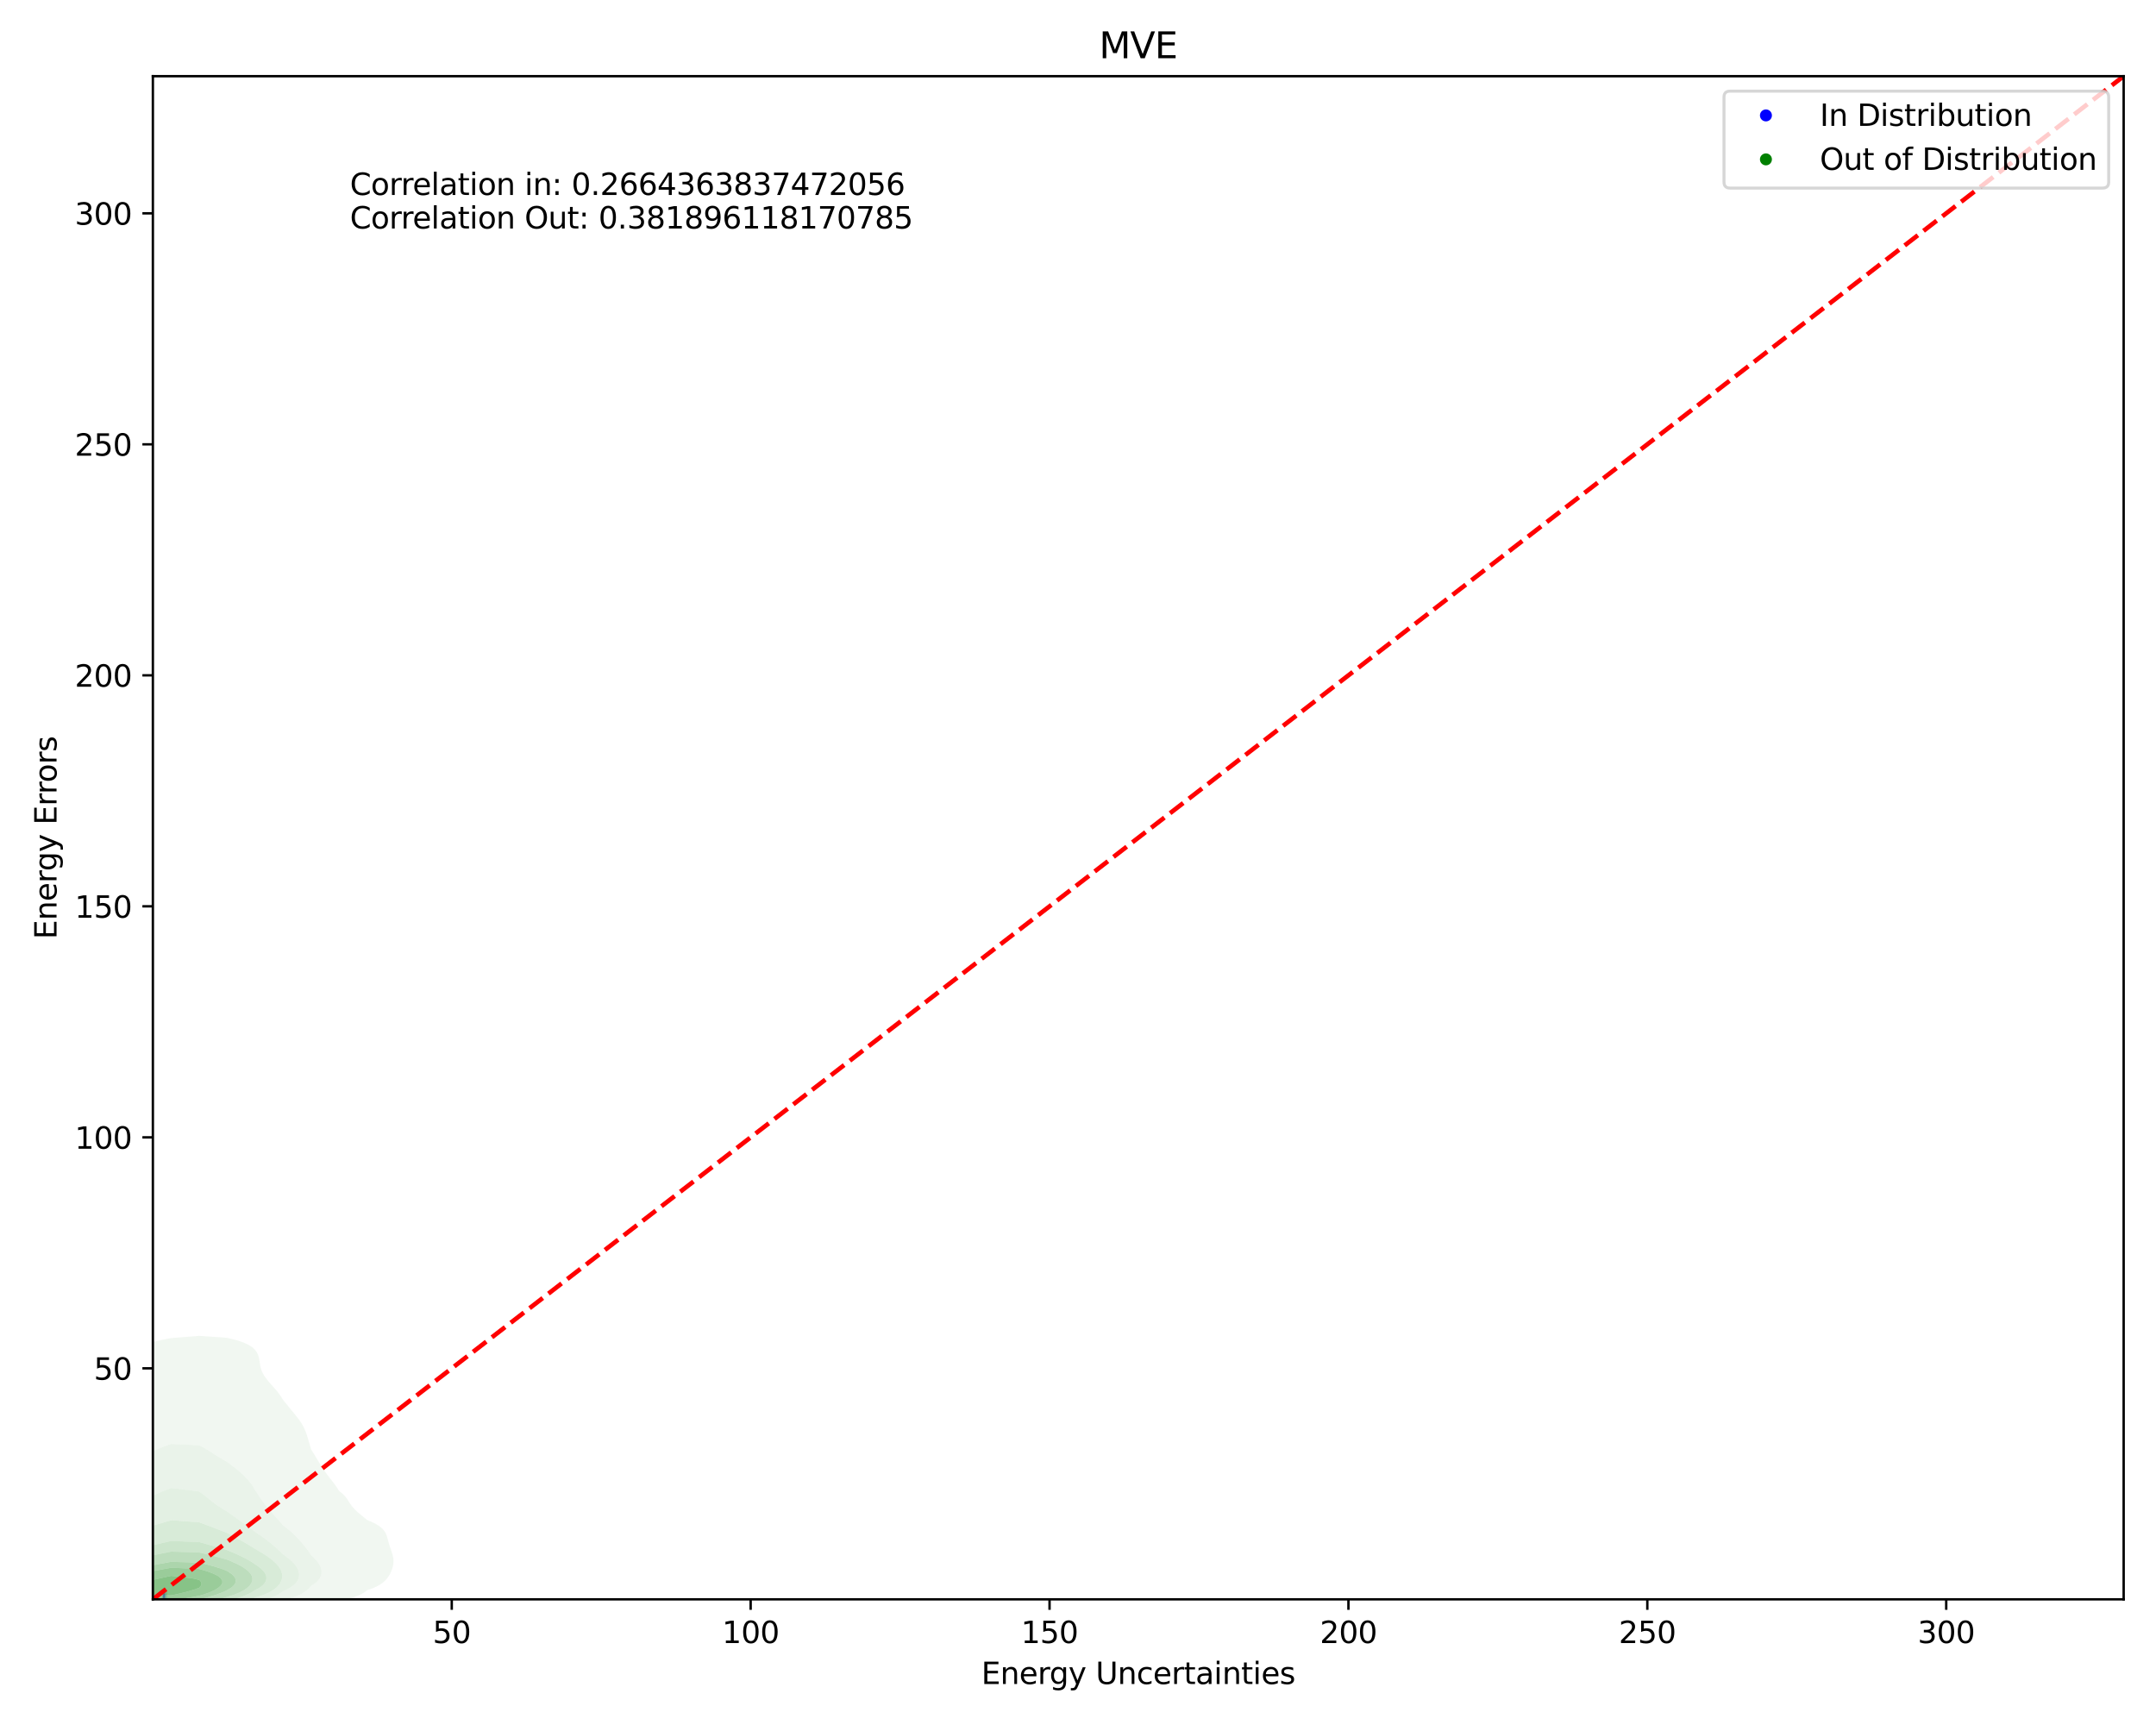 <?xml version="1.0" encoding="utf-8" standalone="no"?>
<!DOCTYPE svg PUBLIC "-//W3C//DTD SVG 1.1//EN"
  "http://www.w3.org/Graphics/SVG/1.1/DTD/svg11.dtd">
<svg xmlns:xlink="http://www.w3.org/1999/xlink" width="720pt" height="576pt" viewBox="0 0 720 576" xmlns="http://www.w3.org/2000/svg" version="1.1">
 <defs>
  <style type="text/css">*{stroke-linejoin: round; stroke-linecap: butt}</style>
 </defs>
 <g id="figure_1">
  <g id="patch_1">
   <path d="M 0 576 
L 720 576 
L 720 0 
L 0 0 
z
" style="fill: #ffffff"/>
  </g>
  <g id="axes_1">
   <g id="patch_2">
    <path d="M 51.05 534.04 
L 709.2 534.04 
L 709.2 25.44 
L 51.05 25.44 
z
" style="fill: #ffffff"/>
   </g>
   <g id="QuadContourSet_1">
    <path d="M 54.595 534.567 
L 54.773 534.559 
L 54.918 534.505 
L 54.952 534.499 
L 55.131 534.443 
L 55.303 534.334 
L 55.309 534.331 
L 55.488 534.23 
L 55.573 534.163 
L 55.667 534.065 
L 55.741 533.993 
L 55.835 533.822 
L 55.845 533.782 
L 55.914 533.651 
L 55.946 533.481 
L 55.948 533.31 
L 55.938 533.139 
L 55.936 532.969 
L 55.948 532.798 
L 55.959 532.628 
L 55.956 532.457 
L 55.938 532.286 
L 55.914 532.116 
L 55.885 531.945 
L 55.845 531.808 
L 55.838 531.774 
L 55.789 531.604 
L 55.744 531.433 
L 55.7 531.263 
L 55.667 531.169 
L 55.633 531.092 
L 55.534 530.921 
L 55.488 530.846 
L 55.424 530.751 
L 55.337 530.58 
L 55.309 530.49 
L 55.271 530.409 
L 55.196 530.239 
L 55.131 530.126 
L 54.952 530.15 
L 54.773 530.239 
L 54.773 530.239 
L 54.595 530.406 
L 54.593 530.409 
L 54.488 530.58 
L 54.424 530.751 
L 54.416 530.774 
L 54.358 530.921 
L 54.303 531.092 
L 54.257 531.263 
L 54.237 531.346 
L 54.199 531.433 
L 54.144 531.604 
L 54.114 531.774 
L 54.095 531.945 
L 54.08 532.116 
L 54.069 532.286 
L 54.06 532.457 
L 54.059 532.489 
L 54.03 532.628 
L 54.005 532.798 
L 53.99 532.969 
L 53.984 533.139 
L 53.986 533.31 
L 53.997 533.481 
L 54.018 533.651 
L 54.058 533.822 
L 54.059 533.823 
L 54.075 533.993 
L 54.114 534.163 
L 54.23 534.334 
L 54.237 534.342 
L 54.416 534.498 
L 54.443 534.505 
z
M 54.364 534.163 
L 54.274 533.993 
L 54.238 533.822 
L 54.237 533.814 
L 54.2 533.651 
L 54.178 533.481 
L 54.165 533.31 
L 54.162 533.139 
L 54.168 532.969 
L 54.182 532.798 
L 54.204 532.628 
L 54.233 532.457 
L 54.237 532.435 
L 54.251 532.286 
L 54.272 532.116 
L 54.302 531.945 
L 54.344 531.774 
L 54.408 531.604 
L 54.416 531.587 
L 54.489 531.433 
L 54.595 531.272 
L 54.61 531.263 
L 54.773 531.148 
L 54.952 531.179 
L 55.047 531.263 
L 55.131 531.354 
L 55.18 531.433 
L 55.252 531.604 
L 55.308 531.774 
L 55.309 531.777 
L 55.408 531.945 
L 55.478 532.116 
L 55.488 532.158 
L 55.526 532.286 
L 55.553 532.457 
L 55.564 532.628 
L 55.563 532.798 
L 55.554 532.969 
L 55.542 533.139 
L 55.532 533.31 
L 55.52 533.481 
L 55.488 533.651 
L 55.488 533.651 
L 55.437 533.822 
L 55.309 533.991 
L 55.308 533.993 
L 55.131 534.155 
L 55.119 534.163 
L 54.952 534.27 
L 54.773 534.32 
L 54.595 534.318 
L 54.416 534.222 
z
" clip-path="url(#pa918967dd8)" style="fill: #e5e5f3"/>
    <path d="M 54.416 534.222 
L 54.595 534.318 
L 54.773 534.32 
L 54.952 534.27 
L 55.119 534.163 
L 55.131 534.155 
L 55.308 533.993 
L 55.309 533.991 
L 55.437 533.822 
L 55.488 533.651 
L 55.488 533.651 
L 55.52 533.481 
L 55.532 533.31 
L 55.542 533.139 
L 55.554 532.969 
L 55.563 532.798 
L 55.564 532.628 
L 55.553 532.457 
L 55.526 532.286 
L 55.488 532.158 
L 55.478 532.116 
L 55.408 531.945 
L 55.309 531.777 
L 55.308 531.774 
L 55.252 531.604 
L 55.18 531.433 
L 55.131 531.354 
L 55.047 531.263 
L 54.952 531.179 
L 54.773 531.148 
L 54.61 531.263 
L 54.595 531.272 
L 54.489 531.433 
L 54.416 531.587 
L 54.408 531.604 
L 54.344 531.774 
L 54.302 531.945 
L 54.272 532.116 
L 54.251 532.286 
L 54.237 532.435 
L 54.233 532.457 
L 54.204 532.628 
L 54.182 532.798 
L 54.168 532.969 
L 54.162 533.139 
L 54.165 533.31 
L 54.178 533.481 
L 54.2 533.651 
L 54.237 533.814 
L 54.238 533.822 
L 54.274 533.993 
L 54.364 534.163 
z
M 54.564 534.163 
L 54.416 534.027 
L 54.393 533.993 
L 54.324 533.822 
L 54.292 533.651 
L 54.275 533.481 
L 54.265 533.31 
L 54.261 533.139 
L 54.265 532.969 
L 54.275 532.798 
L 54.29 532.628 
L 54.31 532.457 
L 54.339 532.286 
L 54.38 532.116 
L 54.416 531.999 
L 54.432 531.945 
L 54.496 531.774 
L 54.592 531.604 
L 54.595 531.6 
L 54.773 531.479 
L 54.952 531.545 
L 54.997 531.604 
L 55.092 531.774 
L 55.131 531.859 
L 55.174 531.945 
L 55.256 532.116 
L 55.309 532.286 
L 55.309 532.286 
L 55.352 532.457 
L 55.374 532.628 
L 55.381 532.798 
L 55.376 532.969 
L 55.363 533.139 
L 55.351 533.31 
L 55.339 533.481 
L 55.309 533.633 
L 55.307 533.651 
L 55.25 533.822 
L 55.131 533.978 
L 55.119 533.993 
L 54.952 534.125 
L 54.853 534.163 
L 54.773 534.196 
L 54.595 534.184 
z
" clip-path="url(#pa918967dd8)" style="fill: #cbcbf5"/>
    <path d="M 54.595 534.184 
L 54.773 534.196 
L 54.853 534.163 
L 54.952 534.125 
L 55.119 533.993 
L 55.131 533.978 
L 55.25 533.822 
L 55.307 533.651 
L 55.309 533.633 
L 55.339 533.481 
L 55.351 533.31 
L 55.363 533.139 
L 55.376 532.969 
L 55.381 532.798 
L 55.374 532.628 
L 55.352 532.457 
L 55.309 532.286 
L 55.309 532.286 
L 55.256 532.116 
L 55.174 531.945 
L 55.131 531.859 
L 55.092 531.774 
L 54.997 531.604 
L 54.952 531.545 
L 54.773 531.479 
L 54.595 531.6 
L 54.592 531.604 
L 54.496 531.774 
L 54.432 531.945 
L 54.416 531.999 
L 54.38 532.116 
L 54.339 532.286 
L 54.31 532.457 
L 54.29 532.628 
L 54.275 532.798 
L 54.265 532.969 
L 54.261 533.139 
L 54.265 533.31 
L 54.275 533.481 
L 54.292 533.651 
L 54.324 533.822 
L 54.393 533.993 
L 54.416 534.027 
L 54.564 534.163 
z
M 54.524 533.993 
L 54.424 533.822 
L 54.416 533.794 
L 54.376 533.651 
L 54.349 533.481 
L 54.333 533.31 
L 54.326 533.139 
L 54.33 532.969 
L 54.344 532.798 
L 54.366 532.628 
L 54.398 532.457 
L 54.416 532.381 
L 54.438 532.286 
L 54.488 532.116 
L 54.559 531.945 
L 54.595 531.873 
L 54.727 531.774 
L 54.773 531.741 
L 54.827 531.774 
L 54.952 531.864 
L 54.998 531.945 
L 55.083 532.116 
L 55.131 532.244 
L 55.149 532.286 
L 55.2 532.457 
L 55.231 532.628 
L 55.245 532.798 
L 55.244 532.969 
L 55.234 533.139 
L 55.22 533.31 
L 55.205 533.481 
L 55.173 533.651 
L 55.131 533.748 
L 55.102 533.822 
L 54.952 533.993 
L 54.952 533.993 
L 54.773 534.082 
L 54.595 534.059 
z
" clip-path="url(#pa918967dd8)" style="fill: #adadf6"/>
    <path d="M 54.595 534.059 
L 54.773 534.082 
L 54.952 533.993 
L 54.952 533.993 
L 55.102 533.822 
L 55.131 533.748 
L 55.173 533.651 
L 55.205 533.481 
L 55.22 533.31 
L 55.234 533.139 
L 55.244 532.969 
L 55.245 532.798 
L 55.231 532.628 
L 55.2 532.457 
L 55.149 532.286 
L 55.131 532.244 
L 55.083 532.116 
L 54.998 531.945 
L 54.952 531.864 
L 54.827 531.774 
L 54.773 531.741 
L 54.727 531.774 
L 54.595 531.873 
L 54.559 531.945 
L 54.488 532.116 
L 54.438 532.286 
L 54.416 532.381 
L 54.398 532.457 
L 54.366 532.628 
L 54.344 532.798 
L 54.33 532.969 
L 54.326 533.139 
L 54.333 533.31 
L 54.349 533.481 
L 54.376 533.651 
L 54.416 533.794 
L 54.424 533.822 
L 54.524 533.993 
z
M 54.501 533.822 
L 54.443 533.651 
L 54.416 533.506 
L 54.411 533.481 
L 54.39 533.31 
L 54.381 533.139 
L 54.386 532.969 
L 54.403 532.798 
L 54.416 532.714 
L 54.429 532.628 
L 54.462 532.457 
L 54.508 532.286 
L 54.574 532.116 
L 54.595 532.07 
L 54.752 531.945 
L 54.773 531.929 
L 54.794 531.945 
L 54.952 532.091 
L 54.965 532.116 
L 55.042 532.286 
L 55.094 532.457 
L 55.129 532.628 
L 55.131 532.639 
L 55.153 532.798 
L 55.156 532.969 
L 55.144 533.139 
L 55.131 533.253 
L 55.126 533.31 
L 55.11 533.481 
L 55.08 533.651 
L 55.002 533.822 
L 54.952 533.879 
L 54.773 533.993 
L 54.595 533.955 
z
" clip-path="url(#pa918967dd8)" style="fill: #8e8ef8"/>
    <path d="M 54.595 533.955 
L 54.773 533.993 
L 54.952 533.879 
L 55.002 533.822 
L 55.08 533.651 
L 55.11 533.481 
L 55.126 533.31 
L 55.131 533.253 
L 55.144 533.139 
L 55.156 532.969 
L 55.153 532.798 
L 55.131 532.639 
L 55.129 532.628 
L 55.094 532.457 
L 55.042 532.286 
L 54.965 532.116 
L 54.952 532.091 
L 54.794 531.945 
L 54.773 531.929 
L 54.752 531.945 
L 54.595 532.07 
L 54.574 532.116 
L 54.508 532.286 
L 54.462 532.457 
L 54.429 532.628 
L 54.416 532.714 
L 54.403 532.798 
L 54.386 532.969 
L 54.381 533.139 
L 54.39 533.31 
L 54.411 533.481 
L 54.416 533.506 
L 54.443 533.651 
L 54.501 533.822 
z
M 54.549 533.822 
L 54.483 533.651 
L 54.448 533.481 
L 54.426 533.31 
L 54.416 533.139 
L 54.42 532.969 
L 54.437 532.798 
L 54.463 532.628 
L 54.5 532.457 
L 54.553 532.286 
L 54.595 532.184 
L 54.676 532.116 
L 54.773 532.036 
L 54.858 532.116 
L 54.952 532.232 
L 54.977 532.286 
L 55.036 532.457 
L 55.076 532.628 
L 55.101 532.798 
L 55.107 532.969 
L 55.098 533.139 
L 55.083 533.31 
L 55.065 533.481 
L 55.029 533.651 
L 54.952 533.801 
L 54.935 533.822 
L 54.773 533.934 
L 54.595 533.886 
z
" clip-path="url(#pa918967dd8)" style="fill: #7878f9"/>
    <path d="M 54.595 533.886 
L 54.773 533.934 
L 54.935 533.822 
L 54.952 533.801 
L 55.029 533.651 
L 55.065 533.481 
L 55.083 533.31 
L 55.098 533.139 
L 55.107 532.969 
L 55.101 532.798 
L 55.076 532.628 
L 55.036 532.457 
L 54.977 532.286 
L 54.952 532.232 
L 54.858 532.116 
L 54.773 532.036 
L 54.676 532.116 
L 54.595 532.184 
L 54.553 532.286 
L 54.5 532.457 
L 54.463 532.628 
L 54.437 532.798 
L 54.42 532.969 
L 54.416 533.139 
L 54.426 533.31 
L 54.448 533.481 
L 54.483 533.651 
L 54.549 533.822 
z
M 54.58 533.651 
L 54.536 533.481 
L 54.509 533.31 
L 54.496 533.139 
L 54.499 532.969 
L 54.516 532.798 
L 54.547 532.628 
L 54.592 532.457 
L 54.595 532.45 
L 54.773 532.286 
L 54.883 532.457 
L 54.949 532.628 
L 54.952 532.637 
L 54.985 532.798 
L 54.999 532.969 
L 54.996 533.139 
L 54.981 533.31 
L 54.956 533.481 
L 54.952 533.495 
L 54.888 533.651 
L 54.773 533.783 
L 54.595 533.685 
z
" clip-path="url(#pa918967dd8)" style="fill: #5b5bfa"/>
    <path d="M 54.595 533.685 
L 54.773 533.783 
L 54.888 533.651 
L 54.952 533.495 
L 54.956 533.481 
L 54.981 533.31 
L 54.996 533.139 
L 54.999 532.969 
L 54.985 532.798 
L 54.952 532.637 
L 54.949 532.628 
L 54.883 532.457 
L 54.773 532.286 
L 54.595 532.45 
L 54.592 532.457 
L 54.547 532.628 
L 54.516 532.798 
L 54.499 532.969 
L 54.496 533.139 
L 54.509 533.31 
L 54.536 533.481 
L 54.58 533.651 
z
M 54.739 533.651 
L 54.595 533.511 
L 54.586 533.481 
L 54.557 533.31 
L 54.542 533.139 
L 54.544 532.969 
L 54.562 532.798 
L 54.595 532.628 
L 54.595 532.628 
L 54.759 532.457 
L 54.773 532.444 
L 54.782 532.457 
L 54.859 532.628 
L 54.908 532.798 
L 54.933 532.969 
L 54.932 533.139 
L 54.911 533.31 
L 54.87 533.481 
L 54.79 533.651 
L 54.773 533.671 
z
" clip-path="url(#pa918967dd8)" style="fill: #3a3afc"/>
    <path d="M 54.773 533.671 
L 54.79 533.651 
L 54.87 533.481 
L 54.911 533.31 
L 54.932 533.139 
L 54.933 532.969 
L 54.908 532.798 
L 54.859 532.628 
L 54.782 532.457 
L 54.773 532.444 
L 54.759 532.457 
L 54.595 532.628 
L 54.595 532.628 
L 54.562 532.798 
L 54.544 532.969 
L 54.542 533.139 
L 54.557 533.31 
L 54.586 533.481 
L 54.595 533.511 
L 54.739 533.651 
z
M 54.659 533.31 
L 54.595 533.161 
L 54.593 533.139 
L 54.594 532.969 
L 54.595 532.959 
L 54.675 532.798 
L 54.773 532.668 
L 54.814 532.798 
L 54.841 532.969 
L 54.841 533.139 
L 54.819 533.31 
L 54.773 533.481 
z
" clip-path="url(#pa918967dd8)" style="fill: #2121fd"/>
    <path d="M 54.773 533.481 
L 54.819 533.31 
L 54.841 533.139 
L 54.841 532.969 
L 54.814 532.798 
L 54.773 532.668 
L 54.675 532.798 
L 54.595 532.959 
L 54.594 532.969 
L 54.593 533.139 
L 54.595 533.161 
L 54.659 533.31 
z
" clip-path="url(#pa918967dd8)" style="fill: #0909ff"/>
   </g>
   <g id="QuadContourSet_2">
    <path d="M 19.728 545.36 
L 29.079 545.781 
L 38.429 545.777 
L 47.78 545.433 
L 51.68 545.145 
L 57.13 544.775 
L 61.449 544.358 
L 66.481 543.81 
L 68.579 543.571 
L 74.489 542.783 
L 75.831 542.567 
L 80.208 541.996 
L 84.379 541.208 
L 85.182 541.028 
L 89.382 540.421 
L 93.072 539.633 
L 94.532 539.206 
L 96.853 538.846 
L 100.84 538.059 
L 103.33 537.271 
L 103.883 537.055 
L 107.139 536.484 
L 110.346 535.696 
L 112.433 534.909 
L 113.234 534.503 
L 115.103 534.121 
L 118.129 533.334 
L 120.2 532.546 
L 121.621 531.759 
L 122.584 530.989 
L 122.641 530.972 
L 124.841 530.184 
L 126.464 529.397 
L 127.671 528.609 
L 128.582 527.822 
L 129.285 527.034 
L 129.842 526.247 
L 130.294 525.459 
L 130.663 524.672 
L 130.959 523.885 
L 131.183 523.097 
L 131.331 522.31 
L 131.397 521.522 
L 131.378 520.735 
L 131.275 519.947 
L 131.098 519.16 
L 130.864 518.373 
L 130.596 517.585 
L 130.32 516.798 
L 130.058 516.01 
L 129.822 515.223 
L 129.61 514.435 
L 129.404 513.648 
L 129.169 512.86 
L 128.855 512.073 
L 128.404 511.286 
L 127.751 510.498 
L 126.832 509.711 
L 125.594 508.923 
L 124.008 508.136 
L 122.584 507.541 
L 122.363 507.348 
L 121.414 506.561 
L 120.441 505.773 
L 119.505 504.986 
L 118.656 504.199 
L 117.923 503.411 
L 117.302 502.624 
L 116.767 501.836 
L 116.264 501.049 
L 115.73 500.261 
L 115.096 499.474 
L 114.299 498.686 
L 113.293 497.899 
L 113.234 497.86 
L 112.789 497.112 
L 112.262 496.324 
L 111.69 495.537 
L 111.089 494.749 
L 110.475 493.962 
L 109.863 493.174 
L 109.266 492.387 
L 108.69 491.6 
L 108.141 490.812 
L 107.617 490.025 
L 107.116 489.237 
L 106.631 488.45 
L 106.154 487.662 
L 105.68 486.875 
L 105.203 486.087 
L 104.722 485.3 
L 104.24 484.513 
L 103.883 483.92 
L 103.822 483.725 
L 103.586 482.938 
L 103.355 482.15 
L 103.127 481.363 
L 102.899 480.575 
L 102.663 479.788 
L 102.41 479 
L 102.131 478.213 
L 101.815 477.426 
L 101.452 476.638 
L 101.034 475.851 
L 100.557 475.063 
L 100.023 474.276 
L 99.439 473.488 
L 98.818 472.701 
L 98.175 471.914 
L 97.527 471.126 
L 96.883 470.339 
L 96.247 469.551 
L 95.611 468.764 
L 94.965 467.976 
L 94.532 467.466 
L 94.37 467.189 
L 93.881 466.401 
L 93.341 465.614 
L 92.746 464.827 
L 92.1 464.039 
L 91.415 463.252 
L 90.711 462.464 
L 90.012 461.677 
L 89.344 460.889 
L 88.732 460.102 
L 88.195 459.314 
L 87.746 458.527 
L 87.39 457.74 
L 87.123 456.952 
L 86.932 456.165 
L 86.794 455.377 
L 86.682 454.59 
L 86.558 453.802 
L 86.383 453.015 
L 86.114 452.228 
L 85.703 451.44 
L 85.182 450.758 
L 85.101 450.653 
L 84.253 449.865 
L 83.037 449.078 
L 81.336 448.29 
L 78.998 447.503 
L 75.831 446.715 
L 75.831 446.715 
L 66.481 446.064 
L 58.22 446.715 
L 57.13 446.8 
L 53.591 447.503 
L 50.127 448.29 
L 47.78 448.893 
L 47.2 449.078 
L 45 449.865 
L 43.182 450.653 
L 41.686 451.44 
L 40.464 452.228 
L 39.48 453.015 
L 38.701 453.802 
L 38.429 454.158 
L 38.055 454.59 
L 37.555 455.377 
L 37.205 456.165 
L 36.964 456.952 
L 36.793 457.74 
L 36.656 458.527 
L 36.518 459.314 
L 36.351 460.102 
L 36.132 460.889 
L 35.845 461.677 
L 35.479 462.464 
L 35.029 463.252 
L 34.497 464.039 
L 33.89 464.827 
L 33.221 465.614 
L 32.508 466.401 
L 31.772 467.189 
L 31.035 467.976 
L 30.315 468.764 
L 29.627 469.551 
L 29.079 470.217 
L 28.93 470.339 
L 28.011 471.126 
L 27.191 471.914 
L 26.466 472.701 
L 25.825 473.488 
L 25.254 474.276 
L 24.733 475.063 
L 24.242 475.851 
L 23.763 476.638 
L 23.282 477.426 
L 22.789 478.213 
L 22.285 479 
L 21.773 479.788 
L 21.263 480.575 
L 20.765 481.363 
L 20.288 482.15 
L 19.84 482.938 
L 19.728 483.143 
L 19.131 483.725 
L 18.398 484.513 
L 17.752 485.3 
L 17.188 486.087 
L 16.696 486.875 
L 16.263 487.662 
L 15.874 488.45 
L 15.512 489.237 
L 15.163 490.025 
L 14.814 490.812 
L 14.457 491.6 
L 14.089 492.387 
L 13.71 493.174 
L 13.326 493.962 
L 12.944 494.749 
L 12.57 495.537 
L 12.211 496.324 
L 11.871 497.112 
L 11.555 497.899 
L 11.264 498.686 
L 10.999 499.474 
L 10.759 500.261 
L 10.542 501.049 
L 10.377 501.708 
L 10.302 501.836 
L 9.874 502.624 
L 9.486 503.411 
L 9.125 504.199 
L 8.78 504.986 
L 8.441 505.773 
L 8.097 506.561 
L 7.741 507.348 
L 7.369 508.136 
L 6.981 508.923 
L 6.579 509.711 
L 6.168 510.498 
L 5.755 511.286 
L 5.345 512.073 
L 4.941 512.86 
L 4.546 513.648 
L 4.163 514.435 
L 3.791 515.223 
L 3.429 516.01 
L 3.078 516.798 
L 2.738 517.585 
L 2.406 518.373 
L 2.084 519.16 
L 1.771 519.947 
L 1.468 520.735 
L 1.176 521.522 
L 1.027 521.923 
L 0.604 522.31 
L -0.26 523.097 
L -1.088 523.885 
L -1.877 524.672 
L -2.624 525.459 
L -3.324 526.247 
L -3.975 527.034 
L -4.574 527.822 
L -5.117 528.609 
L -5.605 529.397 
L -6.035 530.184 
L -6.406 530.972 
L -6.72 531.759 
L -6.975 532.546 
L -7.17 533.334 
L -7.303 534.121 
L -7.368 534.909 
L -7.356 535.696 
L -7.252 536.484 
L -7.036 537.271 
L -6.673 538.059 
L -6.114 538.846 
L -5.283 539.633 
L -4.066 540.421 
L -2.287 541.208 
L 0.331 541.996 
L 1.027 542.171 
L 2.611 542.783 
L 5.711 543.571 
L 10.377 544.313 
L 10.687 544.358 
L 17.422 545.145 
z
M 29.086 541.996 
L 29.079 541.995 
L 21.713 541.208 
L 19.728 540.905 
L 17.136 540.421 
L 14.057 539.633 
L 12.047 538.846 
L 10.735 538.059 
L 10.377 537.757 
L 9.43 537.271 
L 8.338 536.484 
L 7.637 535.696 
L 7.239 534.909 
L 7.084 534.121 
L 7.136 533.334 
L 7.369 532.546 
L 7.769 531.759 
L 8.328 530.972 
L 9.041 530.184 
L 9.906 529.397 
L 10.377 529.016 
L 10.596 528.609 
L 11.06 527.822 
L 11.577 527.034 
L 12.147 526.247 
L 12.77 525.459 
L 13.444 524.672 
L 14.167 523.885 
L 14.937 523.097 
L 15.752 522.31 
L 16.607 521.522 
L 17.499 520.735 
L 18.425 519.947 
L 19.383 519.16 
L 19.728 518.872 
L 20.058 518.373 
L 20.583 517.585 
L 21.123 516.798 
L 21.678 516.01 
L 22.247 515.223 
L 22.831 514.435 
L 23.43 513.648 
L 24.046 512.86 
L 24.679 512.073 
L 25.327 511.286 
L 25.989 510.498 
L 26.661 509.711 
L 27.336 508.923 
L 28.005 508.136 
L 28.66 507.348 
L 29.079 506.82 
L 29.228 506.561 
L 29.652 505.773 
L 30.058 504.986 
L 30.451 504.199 
L 30.835 503.411 
L 31.222 502.624 
L 31.623 501.836 
L 32.049 501.049 
L 32.513 500.261 
L 33.023 499.474 
L 33.589 498.686 
L 34.216 497.899 
L 34.91 497.112 
L 35.672 496.324 
L 36.502 495.537 
L 37.396 494.749 
L 38.348 493.962 
L 38.429 493.895 
L 39.298 493.174 
L 40.27 492.387 
L 41.255 491.6 
L 42.239 490.812 
L 43.21 490.025 
L 44.157 489.237 
L 45.077 488.45 
L 45.974 487.662 
L 46.864 486.875 
L 47.77 486.087 
L 47.78 486.079 
L 49.371 485.3 
L 51.088 484.513 
L 52.939 483.725 
L 54.946 482.938 
L 57.13 482.15 
L 66.481 482.589 
L 67.183 482.938 
L 68.601 483.725 
L 69.888 484.513 
L 71.12 485.3 
L 72.356 486.087 
L 73.637 486.875 
L 74.98 487.662 
L 75.831 488.137 
L 76.234 488.45 
L 77.278 489.237 
L 78.306 490.025 
L 79.298 490.812 
L 80.238 491.6 
L 81.114 492.387 
L 81.92 493.174 
L 82.653 493.962 
L 83.314 494.749 
L 83.909 495.537 
L 84.442 496.324 
L 84.926 497.112 
L 85.182 497.559 
L 85.414 497.899 
L 85.936 498.686 
L 86.449 499.474 
L 86.972 500.261 
L 87.515 501.049 
L 88.09 501.836 
L 88.698 502.624 
L 89.339 503.411 
L 90.007 504.199 
L 90.696 504.986 
L 91.397 505.773 
L 92.105 506.561 
L 92.811 507.348 
L 93.51 508.136 
L 94.194 508.923 
L 94.532 509.316 
L 95.044 509.711 
L 96.041 510.498 
L 96.981 511.286 
L 97.861 512.073 
L 98.683 512.86 
L 99.454 513.648 
L 100.18 514.435 
L 100.87 515.223 
L 101.527 516.01 
L 102.152 516.798 
L 102.743 517.585 
L 103.293 518.373 
L 103.796 519.16 
L 103.883 519.304 
L 104.605 519.947 
L 105.391 520.735 
L 106.056 521.522 
L 106.594 522.31 
L 106.999 523.097 
L 107.266 523.885 
L 107.39 524.672 
L 107.361 525.459 
L 107.167 526.247 
L 106.786 527.034 
L 106.189 527.822 
L 105.325 528.609 
L 104.124 529.397 
L 103.883 529.523 
L 103.344 530.184 
L 102.523 530.972 
L 101.446 531.759 
L 100.014 532.546 
L 98.072 533.334 
L 95.387 534.121 
L 94.532 534.334 
L 93.327 534.909 
L 91.187 535.696 
L 88.167 536.484 
L 85.182 537.067 
L 84.498 537.271 
L 81.444 538.059 
L 76.985 538.846 
L 75.831 539.026 
L 72.576 539.633 
L 66.789 540.421 
L 66.481 540.461 
L 60.088 541.208 
L 57.13 541.513 
L 49.667 541.996 
L 47.78 542.128 
L 38.429 542.342 
z
" clip-path="url(#pa918967dd8)" style="fill: #e5f0e5; fill-opacity: 0.5"/>
    <path d="M 38.429 542.342 
L 47.78 542.128 
L 49.667 541.996 
L 57.13 541.513 
L 60.088 541.208 
L 66.481 540.461 
L 66.789 540.421 
L 72.576 539.633 
L 75.831 539.026 
L 76.985 538.846 
L 81.444 538.059 
L 84.498 537.271 
L 85.182 537.067 
L 88.167 536.484 
L 91.187 535.696 
L 93.327 534.909 
L 94.532 534.334 
L 95.387 534.121 
L 98.072 533.334 
L 100.014 532.546 
L 101.446 531.759 
L 102.523 530.972 
L 103.344 530.184 
L 103.883 529.523 
L 104.124 529.397 
L 105.325 528.609 
L 106.189 527.822 
L 106.786 527.034 
L 107.167 526.247 
L 107.361 525.459 
L 107.39 524.672 
L 107.266 523.885 
L 106.999 523.097 
L 106.594 522.31 
L 106.056 521.522 
L 105.391 520.735 
L 104.605 519.947 
L 103.883 519.304 
L 103.796 519.16 
L 103.293 518.373 
L 102.743 517.585 
L 102.152 516.798 
L 101.527 516.01 
L 100.87 515.223 
L 100.18 514.435 
L 99.454 513.648 
L 98.683 512.86 
L 97.861 512.073 
L 96.981 511.286 
L 96.041 510.498 
L 95.044 509.711 
L 94.532 509.316 
L 94.194 508.923 
L 93.51 508.136 
L 92.811 507.348 
L 92.105 506.561 
L 91.397 505.773 
L 90.696 504.986 
L 90.007 504.199 
L 89.339 503.411 
L 88.698 502.624 
L 88.09 501.836 
L 87.515 501.049 
L 86.972 500.261 
L 86.449 499.474 
L 85.936 498.686 
L 85.414 497.899 
L 85.182 497.559 
L 84.926 497.112 
L 84.442 496.324 
L 83.909 495.537 
L 83.314 494.749 
L 82.653 493.962 
L 81.92 493.174 
L 81.114 492.387 
L 80.238 491.6 
L 79.298 490.812 
L 78.306 490.025 
L 77.278 489.237 
L 76.234 488.45 
L 75.831 488.137 
L 74.98 487.662 
L 73.637 486.875 
L 72.356 486.087 
L 71.12 485.3 
L 69.888 484.513 
L 68.601 483.725 
L 67.183 482.938 
L 66.481 482.589 
L 57.13 482.15 
L 54.946 482.938 
L 52.939 483.725 
L 51.088 484.513 
L 49.371 485.3 
L 47.78 486.079 
L 47.77 486.087 
L 46.864 486.875 
L 45.974 487.662 
L 45.077 488.45 
L 44.157 489.237 
L 43.21 490.025 
L 42.239 490.812 
L 41.255 491.6 
L 40.27 492.387 
L 39.298 493.174 
L 38.429 493.895 
L 38.348 493.962 
L 37.396 494.749 
L 36.502 495.537 
L 35.672 496.324 
L 34.91 497.112 
L 34.216 497.899 
L 33.589 498.686 
L 33.023 499.474 
L 32.513 500.261 
L 32.049 501.049 
L 31.623 501.836 
L 31.222 502.624 
L 30.835 503.411 
L 30.451 504.199 
L 30.058 504.986 
L 29.652 505.773 
L 29.228 506.561 
L 29.079 506.82 
L 28.66 507.348 
L 28.005 508.136 
L 27.336 508.923 
L 26.661 509.711 
L 25.989 510.498 
L 25.327 511.286 
L 24.679 512.073 
L 24.046 512.86 
L 23.43 513.648 
L 22.831 514.435 
L 22.247 515.223 
L 21.678 516.01 
L 21.123 516.798 
L 20.583 517.585 
L 20.058 518.373 
L 19.728 518.872 
L 19.383 519.16 
L 18.425 519.947 
L 17.499 520.735 
L 16.607 521.522 
L 15.752 522.31 
L 14.937 523.097 
L 14.167 523.885 
L 13.444 524.672 
L 12.77 525.459 
L 12.147 526.247 
L 11.577 527.034 
L 11.06 527.822 
L 10.596 528.609 
L 10.377 529.016 
L 9.906 529.397 
L 9.041 530.184 
L 8.328 530.972 
L 7.769 531.759 
L 7.369 532.546 
L 7.136 533.334 
L 7.084 534.121 
L 7.239 534.909 
L 7.637 535.696 
L 8.338 536.484 
L 9.43 537.271 
L 10.377 537.757 
L 10.735 538.059 
L 12.047 538.846 
L 14.057 539.633 
L 17.136 540.421 
L 19.728 540.905 
L 21.713 541.208 
L 29.079 541.995 
L 29.086 541.996 
z
M 33.402 540.421 
L 29.079 540.125 
L 25.649 539.633 
L 21.766 538.846 
L 19.728 538.211 
L 19.211 538.059 
L 17.09 537.271 
L 15.657 536.484 
L 14.715 535.696 
L 14.133 534.909 
L 13.823 534.121 
L 13.73 533.334 
L 13.816 532.546 
L 14.057 531.759 
L 14.439 530.972 
L 14.955 530.184 
L 15.6 529.397 
L 16.371 528.609 
L 17.269 527.822 
L 18.291 527.034 
L 19.435 526.247 
L 19.728 526.052 
L 20.224 525.459 
L 20.925 524.672 
L 21.68 523.885 
L 22.489 523.097 
L 23.35 522.31 
L 24.259 521.522 
L 25.214 520.735 
L 26.211 519.947 
L 27.247 519.16 
L 28.318 518.373 
L 29.079 517.818 
L 29.311 517.585 
L 30.085 516.798 
L 30.881 516.01 
L 31.698 515.223 
L 32.536 514.435 
L 33.396 513.648 
L 34.277 512.86 
L 35.181 512.073 
L 36.108 511.286 
L 37.057 510.498 
L 38.026 509.711 
L 38.429 509.379 
L 38.996 508.923 
L 39.964 508.136 
L 40.931 507.348 
L 41.885 506.561 
L 42.816 505.773 
L 43.714 504.986 
L 44.575 504.199 
L 45.399 503.411 
L 46.196 502.624 
L 46.982 501.836 
L 47.78 501.049 
L 47.78 501.049 
L 49.31 500.261 
L 50.926 499.474 
L 52.65 498.686 
L 54.502 497.899 
L 56.498 497.112 
L 57.13 496.878 
L 59.352 497.112 
L 65.618 497.899 
L 66.481 498.026 
L 67.425 498.686 
L 68.461 499.474 
L 69.445 500.261 
L 70.424 501.049 
L 71.441 501.836 
L 72.528 502.624 
L 73.704 503.411 
L 74.972 504.199 
L 75.831 504.695 
L 76.216 504.986 
L 77.316 505.773 
L 78.432 506.561 
L 79.551 507.348 
L 80.663 508.136 
L 81.76 508.923 
L 82.839 509.711 
L 83.894 510.498 
L 84.923 511.286 
L 85.182 511.481 
L 86.052 512.073 
L 87.183 512.86 
L 88.27 513.648 
L 89.314 514.435 
L 90.317 515.223 
L 91.28 516.01 
L 92.201 516.798 
L 93.077 517.585 
L 93.901 518.373 
L 94.532 519.015 
L 94.74 519.16 
L 95.836 519.947 
L 96.819 520.735 
L 97.677 521.522 
L 98.404 522.31 
L 98.994 523.097 
L 99.441 523.885 
L 99.742 524.672 
L 99.893 525.459 
L 99.888 526.247 
L 99.717 527.034 
L 99.363 527.822 
L 98.799 528.609 
L 97.984 529.397 
L 96.855 530.184 
L 95.32 530.972 
L 94.532 531.294 
L 93.929 531.759 
L 92.667 532.546 
L 91.019 533.334 
L 88.823 534.121 
L 85.825 534.909 
L 85.182 535.056 
L 83.331 535.696 
L 80.378 536.484 
L 76.267 537.271 
L 75.831 537.347 
L 72.363 538.059 
L 67.168 538.846 
L 66.481 538.942 
L 60.834 539.633 
L 57.13 540.032 
L 50.861 540.421 
L 47.78 540.628 
L 38.429 540.719 
z
" clip-path="url(#pa918967dd8)" style="fill: #d7e9d7; fill-opacity: 0.5"/>
    <path d="M 38.429 540.719 
L 47.78 540.628 
L 50.861 540.421 
L 57.13 540.032 
L 60.834 539.633 
L 66.481 538.942 
L 67.168 538.846 
L 72.363 538.059 
L 75.831 537.347 
L 76.267 537.271 
L 80.378 536.484 
L 83.331 535.696 
L 85.182 535.056 
L 85.825 534.909 
L 88.823 534.121 
L 91.019 533.334 
L 92.667 532.546 
L 93.929 531.759 
L 94.532 531.294 
L 95.32 530.972 
L 96.855 530.184 
L 97.984 529.397 
L 98.799 528.609 
L 99.363 527.822 
L 99.717 527.034 
L 99.888 526.247 
L 99.893 525.459 
L 99.742 524.672 
L 99.441 523.885 
L 98.994 523.097 
L 98.404 522.31 
L 97.677 521.522 
L 96.819 520.735 
L 95.836 519.947 
L 94.74 519.16 
L 94.532 519.015 
L 93.901 518.373 
L 93.077 517.585 
L 92.201 516.798 
L 91.28 516.01 
L 90.317 515.223 
L 89.314 514.435 
L 88.27 513.648 
L 87.183 512.86 
L 86.052 512.073 
L 85.182 511.481 
L 84.923 511.286 
L 83.894 510.498 
L 82.839 509.711 
L 81.76 508.923 
L 80.663 508.136 
L 79.551 507.348 
L 78.432 506.561 
L 77.316 505.773 
L 76.216 504.986 
L 75.831 504.695 
L 74.972 504.199 
L 73.704 503.411 
L 72.528 502.624 
L 71.441 501.836 
L 70.424 501.049 
L 69.445 500.261 
L 68.461 499.474 
L 67.425 498.686 
L 66.481 498.026 
L 65.618 497.899 
L 59.352 497.112 
L 57.13 496.878 
L 56.498 497.112 
L 54.502 497.899 
L 52.65 498.686 
L 50.926 499.474 
L 49.31 500.261 
L 47.78 501.049 
L 47.78 501.049 
L 46.982 501.836 
L 46.196 502.624 
L 45.399 503.411 
L 44.575 504.199 
L 43.714 504.986 
L 42.816 505.773 
L 41.885 506.561 
L 40.931 507.348 
L 39.964 508.136 
L 38.996 508.923 
L 38.429 509.379 
L 38.026 509.711 
L 37.057 510.498 
L 36.108 511.286 
L 35.181 512.073 
L 34.277 512.86 
L 33.396 513.648 
L 32.536 514.435 
L 31.698 515.223 
L 30.881 516.01 
L 30.085 516.798 
L 29.311 517.585 
L 29.079 517.818 
L 28.318 518.373 
L 27.247 519.16 
L 26.211 519.947 
L 25.214 520.735 
L 24.259 521.522 
L 23.35 522.31 
L 22.489 523.097 
L 21.68 523.885 
L 20.925 524.672 
L 20.224 525.459 
L 19.728 526.052 
L 19.435 526.247 
L 18.291 527.034 
L 17.269 527.822 
L 16.371 528.609 
L 15.6 529.397 
L 14.955 530.184 
L 14.439 530.972 
L 14.057 531.759 
L 13.816 532.546 
L 13.73 533.334 
L 13.823 534.121 
L 14.133 534.909 
L 14.715 535.696 
L 15.657 536.484 
L 17.09 537.271 
L 19.211 538.059 
L 19.728 538.211 
L 21.766 538.846 
L 25.649 539.633 
L 29.079 540.125 
L 33.402 540.421 
z
M 30.792 538.846 
L 29.079 538.636 
L 26.157 538.059 
L 23.381 537.271 
L 21.582 536.484 
L 20.438 535.696 
L 19.743 534.909 
L 19.728 534.879 
L 19.143 534.121 
L 18.884 533.334 
L 18.918 532.546 
L 19.207 531.759 
L 19.728 530.972 
L 19.728 530.972 
L 20.13 530.184 
L 20.631 529.397 
L 21.229 528.609 
L 21.922 527.822 
L 22.712 527.034 
L 23.598 526.247 
L 24.58 525.459 
L 25.656 524.672 
L 26.825 523.885 
L 28.082 523.097 
L 29.079 522.5 
L 29.311 522.31 
L 30.268 521.522 
L 31.277 520.735 
L 32.337 519.947 
L 33.443 519.16 
L 34.594 518.373 
L 35.784 517.585 
L 37.01 516.798 
L 38.27 516.01 
L 38.429 515.907 
L 39.515 515.223 
L 40.789 514.435 
L 42.098 513.648 
L 43.441 512.86 
L 44.819 512.073 
L 46.233 511.286 
L 47.682 510.498 
L 47.78 510.444 
L 50.157 509.711 
L 52.773 508.923 
L 55.455 508.136 
L 57.13 507.644 
L 64.067 508.136 
L 66.481 508.296 
L 68.145 508.923 
L 70.231 509.711 
L 72.292 510.498 
L 74.326 511.286 
L 75.831 511.869 
L 76.212 512.073 
L 77.707 512.86 
L 79.163 513.648 
L 80.579 514.435 
L 81.953 515.223 
L 83.28 516.01 
L 84.558 516.798 
L 85.182 517.186 
L 85.875 517.585 
L 87.219 518.373 
L 88.476 519.16 
L 89.635 519.947 
L 90.685 520.735 
L 91.612 521.522 
L 92.409 522.31 
L 93.068 523.097 
L 93.583 523.885 
L 93.953 524.672 
L 94.177 525.459 
L 94.253 526.247 
L 94.18 527.034 
L 93.954 527.822 
L 93.566 528.609 
L 92.997 529.397 
L 92.217 530.184 
L 91.179 530.972 
L 89.81 531.759 
L 87.999 532.546 
L 85.579 533.334 
L 85.182 533.446 
L 83.561 534.121 
L 81.165 534.909 
L 77.977 535.696 
L 75.831 536.129 
L 74.294 536.484 
L 70.279 537.271 
L 66.481 537.86 
L 64.949 538.059 
L 58.29 538.846 
L 57.13 538.974 
L 47.78 539.548 
L 38.429 539.528 
z
" clip-path="url(#pa918967dd8)" style="fill: #c9e2c8; fill-opacity: 0.5"/>
    <path d="M 38.429 539.528 
L 47.78 539.548 
L 57.13 538.974 
L 58.29 538.846 
L 64.949 538.059 
L 66.481 537.86 
L 70.279 537.271 
L 74.294 536.484 
L 75.831 536.129 
L 77.977 535.696 
L 81.165 534.909 
L 83.561 534.121 
L 85.182 533.446 
L 85.579 533.334 
L 87.999 532.546 
L 89.81 531.759 
L 91.179 530.972 
L 92.217 530.184 
L 92.997 529.397 
L 93.566 528.609 
L 93.954 527.822 
L 94.18 527.034 
L 94.253 526.247 
L 94.177 525.459 
L 93.953 524.672 
L 93.583 523.885 
L 93.068 523.097 
L 92.409 522.31 
L 91.612 521.522 
L 90.685 520.735 
L 89.635 519.947 
L 88.476 519.16 
L 87.219 518.373 
L 85.875 517.585 
L 85.182 517.186 
L 84.558 516.798 
L 83.28 516.01 
L 81.953 515.223 
L 80.579 514.435 
L 79.163 513.648 
L 77.707 512.86 
L 76.212 512.073 
L 75.831 511.869 
L 74.326 511.286 
L 72.292 510.498 
L 70.231 509.711 
L 68.145 508.923 
L 66.481 508.296 
L 64.067 508.136 
L 57.13 507.644 
L 55.455 508.136 
L 52.773 508.923 
L 50.157 509.711 
L 47.78 510.444 
L 47.682 510.498 
L 46.233 511.286 
L 44.819 512.073 
L 43.441 512.86 
L 42.098 513.648 
L 40.789 514.435 
L 39.515 515.223 
L 38.429 515.907 
L 38.27 516.01 
L 37.01 516.798 
L 35.784 517.585 
L 34.594 518.373 
L 33.443 519.16 
L 32.337 519.947 
L 31.277 520.735 
L 30.268 521.522 
L 29.311 522.31 
L 29.079 522.5 
L 28.082 523.097 
L 26.825 523.885 
L 25.656 524.672 
L 24.58 525.459 
L 23.598 526.247 
L 22.712 527.034 
L 21.922 527.822 
L 21.229 528.609 
L 20.631 529.397 
L 20.13 530.184 
L 19.728 530.972 
L 19.728 530.972 
L 19.207 531.759 
L 18.918 532.546 
L 18.884 533.334 
L 19.143 534.121 
L 19.728 534.879 
L 19.743 534.909 
L 20.438 535.696 
L 21.582 536.484 
L 23.381 537.271 
L 26.157 538.059 
L 29.079 538.636 
L 30.792 538.846 
z
M 38.843 538.059 
L 38.429 538.048 
L 32.604 537.271 
L 29.079 536.491 
L 29.054 536.484 
L 26.902 535.696 
L 25.499 534.909 
L 24.635 534.121 
L 24.172 533.334 
L 24.019 532.546 
L 24.118 531.759 
L 24.431 530.972 
L 24.937 530.184 
L 25.621 529.397 
L 26.478 528.609 
L 27.504 527.822 
L 28.697 527.034 
L 29.079 526.801 
L 29.747 526.247 
L 30.776 525.459 
L 31.902 524.672 
L 33.128 523.885 
L 34.453 523.097 
L 35.874 522.31 
L 37.39 521.522 
L 38.429 520.998 
L 38.961 520.735 
L 40.555 519.947 
L 42.228 519.16 
L 43.978 518.373 
L 45.8 517.585 
L 47.689 516.798 
L 47.78 516.759 
L 50.84 516.01 
L 54.177 515.223 
L 57.13 514.545 
L 66.481 514.906 
L 67.598 515.223 
L 70.42 516.01 
L 73.165 516.798 
L 75.818 517.585 
L 75.831 517.589 
L 77.698 518.373 
L 79.469 519.16 
L 81.117 519.947 
L 82.625 520.735 
L 83.975 521.522 
L 85.15 522.31 
L 85.182 522.333 
L 86.324 523.097 
L 87.294 523.885 
L 88.048 524.672 
L 88.582 525.459 
L 88.891 526.247 
L 88.97 527.034 
L 88.81 527.822 
L 88.392 528.609 
L 87.685 529.397 
L 86.641 530.184 
L 85.182 530.972 
L 85.182 530.972 
L 83.933 531.759 
L 82.347 532.546 
L 80.315 533.334 
L 77.669 534.121 
L 75.831 534.567 
L 74.567 534.909 
L 71.177 535.696 
L 66.789 536.484 
L 66.481 536.534 
L 61.011 537.271 
L 57.13 537.73 
L 51.203 538.059 
L 47.78 538.264 
z
" clip-path="url(#pa918967dd8)" style="fill: #b3d8b3; fill-opacity: 0.5"/>
    <path d="M 47.78 538.264 
L 51.203 538.059 
L 57.13 537.73 
L 61.011 537.271 
L 66.481 536.534 
L 66.789 536.484 
L 71.177 535.696 
L 74.567 534.909 
L 75.831 534.567 
L 77.669 534.121 
L 80.315 533.334 
L 82.347 532.546 
L 83.933 531.759 
L 85.182 530.972 
L 85.182 530.972 
L 86.641 530.184 
L 87.685 529.397 
L 88.392 528.609 
L 88.81 527.822 
L 88.97 527.034 
L 88.891 526.247 
L 88.582 525.459 
L 88.048 524.672 
L 87.294 523.885 
L 86.324 523.097 
L 85.182 522.333 
L 85.15 522.31 
L 83.975 521.522 
L 82.625 520.735 
L 81.117 519.947 
L 79.469 519.16 
L 77.698 518.373 
L 75.831 517.589 
L 75.818 517.585 
L 73.165 516.798 
L 70.42 516.01 
L 67.598 515.223 
L 66.481 514.906 
L 57.13 514.545 
L 54.177 515.223 
L 50.84 516.01 
L 47.78 516.759 
L 47.689 516.798 
L 45.8 517.585 
L 43.978 518.373 
L 42.228 519.16 
L 40.555 519.947 
L 38.961 520.735 
L 38.429 520.998 
L 37.39 521.522 
L 35.874 522.31 
L 34.453 523.097 
L 33.128 523.885 
L 31.902 524.672 
L 30.776 525.459 
L 29.747 526.247 
L 29.079 526.801 
L 28.697 527.034 
L 27.504 527.822 
L 26.478 528.609 
L 25.621 529.397 
L 24.937 530.184 
L 24.431 530.972 
L 24.118 531.759 
L 24.019 532.546 
L 24.172 533.334 
L 24.635 534.121 
L 25.499 534.909 
L 26.902 535.696 
L 29.054 536.484 
L 29.079 536.491 
L 32.604 537.271 
L 38.429 538.048 
L 38.843 538.059 
z
M 36.397 536.484 
L 32.957 535.696 
L 30.836 534.909 
L 29.58 534.121 
L 29.079 533.55 
L 28.877 533.334 
L 28.547 532.546 
L 28.572 531.759 
L 28.903 530.972 
L 29.079 530.74 
L 29.398 530.184 
L 30.015 529.397 
L 30.782 528.609 
L 31.694 527.822 
L 32.75 527.034 
L 33.95 526.247 
L 35.295 525.459 
L 36.786 524.672 
L 38.422 523.885 
L 38.429 523.881 
L 40.103 523.097 
L 41.904 522.31 
L 43.828 521.522 
L 45.874 520.735 
L 47.78 520.036 
L 48.201 519.947 
L 51.89 519.16 
L 55.776 518.373 
L 57.13 518.098 
L 66.481 518.373 
L 66.481 518.373 
L 69.762 519.16 
L 72.843 519.947 
L 75.684 520.735 
L 75.831 520.777 
L 77.628 521.522 
L 79.319 522.31 
L 80.778 523.097 
L 81.99 523.885 
L 82.949 524.672 
L 83.651 525.459 
L 84.098 526.247 
L 84.295 527.034 
L 84.246 527.822 
L 83.953 528.609 
L 83.407 529.397 
L 82.592 530.184 
L 81.47 530.972 
L 79.982 531.759 
L 78.03 532.546 
L 75.831 533.233 
L 75.531 533.334 
L 72.862 534.121 
L 69.539 534.909 
L 66.481 535.499 
L 65.147 535.696 
L 59.367 536.484 
L 57.13 536.76 
L 47.78 537.246 
L 38.429 536.818 
z
" clip-path="url(#pa918967dd8)" style="fill: #9bcc9b; fill-opacity: 0.5"/>
    <path d="M 38.429 536.818 
L 47.78 537.246 
L 57.13 536.76 
L 59.367 536.484 
L 65.147 535.696 
L 66.481 535.499 
L 69.539 534.909 
L 72.862 534.121 
L 75.531 533.334 
L 75.831 533.233 
L 78.03 532.546 
L 79.982 531.759 
L 81.47 530.972 
L 82.592 530.184 
L 83.407 529.397 
L 83.953 528.609 
L 84.246 527.822 
L 84.295 527.034 
L 84.098 526.247 
L 83.651 525.459 
L 82.949 524.672 
L 81.99 523.885 
L 80.778 523.097 
L 79.319 522.31 
L 77.628 521.522 
L 75.831 520.777 
L 75.684 520.735 
L 72.843 519.947 
L 69.762 519.16 
L 66.481 518.373 
L 66.481 518.373 
L 57.13 518.098 
L 55.776 518.373 
L 51.89 519.16 
L 48.201 519.947 
L 47.78 520.036 
L 45.874 520.735 
L 43.828 521.522 
L 41.904 522.31 
L 40.103 523.097 
L 38.429 523.881 
L 38.422 523.885 
L 36.786 524.672 
L 35.295 525.459 
L 33.95 526.247 
L 32.75 527.034 
L 31.694 527.822 
L 30.782 528.609 
L 30.015 529.397 
L 29.398 530.184 
L 29.079 530.74 
L 28.903 530.972 
L 28.572 531.759 
L 28.547 532.546 
L 28.877 533.334 
L 29.079 533.55 
L 29.58 534.121 
L 30.836 534.909 
L 32.957 535.696 
L 36.397 536.484 
z
M 45.664 535.696 
L 38.648 534.909 
L 38.429 534.87 
L 36.321 534.121 
L 34.976 533.334 
L 34.262 532.546 
L 34.018 531.759 
L 34.14 530.972 
L 34.565 530.184 
L 35.253 529.397 
L 36.183 528.609 
L 37.343 527.822 
L 38.429 527.197 
L 38.728 527.034 
L 40.299 526.247 
L 42.039 525.459 
L 43.958 524.672 
L 46.062 523.885 
L 47.78 523.284 
L 48.731 523.097 
L 52.775 522.31 
L 57.077 521.522 
L 57.13 521.512 
L 57.469 521.522 
L 66.481 521.777 
L 68.693 522.31 
L 71.635 523.097 
L 74.101 523.885 
L 75.831 524.569 
L 76.018 524.672 
L 77.206 525.459 
L 78.055 526.247 
L 78.566 527.034 
L 78.742 527.822 
L 78.578 528.609 
L 78.061 529.397 
L 77.163 530.184 
L 75.831 530.972 
L 75.831 530.972 
L 74.156 531.759 
L 72.063 532.546 
L 69.448 533.334 
L 66.481 534.048 
L 66.053 534.121 
L 61.037 534.909 
L 57.13 535.451 
L 51.294 535.696 
L 47.78 535.856 
z
" clip-path="url(#pa918967dd8)" style="fill: #7cbd7c; fill-opacity: 0.5"/>
    <path d="M 47.78 535.856 
L 51.294 535.696 
L 57.13 535.451 
L 61.037 534.909 
L 66.053 534.121 
L 66.481 534.048 
L 69.448 533.334 
L 72.063 532.546 
L 74.156 531.759 
L 75.831 530.972 
L 75.831 530.972 
L 77.163 530.184 
L 78.061 529.397 
L 78.578 528.609 
L 78.742 527.822 
L 78.566 527.034 
L 78.055 526.247 
L 77.206 525.459 
L 76.018 524.672 
L 75.831 524.569 
L 74.101 523.885 
L 71.635 523.097 
L 68.693 522.31 
L 66.481 521.777 
L 57.469 521.522 
L 57.13 521.512 
L 57.077 521.522 
L 52.775 522.31 
L 48.731 523.097 
L 47.78 523.284 
L 46.062 523.885 
L 43.958 524.672 
L 42.039 525.459 
L 40.299 526.247 
L 38.728 527.034 
L 38.429 527.197 
L 37.343 527.822 
L 36.183 528.609 
L 35.253 529.397 
L 34.565 530.184 
L 34.14 530.972 
L 34.018 531.759 
L 34.262 532.546 
L 34.976 533.334 
L 36.321 534.121 
L 38.429 534.87 
L 38.648 534.909 
L 45.664 535.696 
z
M 43.451 534.121 
L 40.33 533.334 
L 38.765 532.546 
L 38.429 532.131 
L 38.216 531.759 
L 38.226 530.972 
L 38.429 530.575 
L 38.655 530.184 
L 39.458 529.397 
L 40.538 528.609 
L 41.865 527.822 
L 43.428 527.034 
L 45.226 526.247 
L 47.263 525.459 
L 47.78 525.272 
L 50.808 524.672 
L 54.977 523.885 
L 57.13 523.493 
L 66.481 523.885 
L 66.481 523.885 
L 69.166 524.672 
L 71.268 525.459 
L 72.796 526.247 
L 73.775 527.034 
L 74.243 527.822 
L 74.237 528.609 
L 73.792 529.397 
L 72.926 530.184 
L 71.635 530.972 
L 69.886 531.759 
L 67.604 532.546 
L 66.481 532.861 
L 63.978 533.334 
L 59.309 534.121 
L 57.13 534.449 
L 47.78 534.744 
z
" clip-path="url(#pa918967dd8)" style="fill: #5bad5b; fill-opacity: 0.5"/>
    <path d="M 47.78 534.744 
L 57.13 534.449 
L 59.309 534.121 
L 63.978 533.334 
L 66.481 532.861 
L 67.604 532.546 
L 69.886 531.759 
L 71.635 530.972 
L 72.926 530.184 
L 73.792 529.397 
L 74.237 528.609 
L 74.243 527.822 
L 73.775 527.034 
L 72.796 526.247 
L 71.268 525.459 
L 69.166 524.672 
L 66.481 523.885 
L 66.481 523.885 
L 57.13 523.493 
L 54.977 523.885 
L 50.808 524.672 
L 47.78 525.272 
L 47.263 525.459 
L 45.226 526.247 
L 43.428 527.034 
L 41.865 527.822 
L 40.538 528.609 
L 39.458 529.397 
L 38.655 530.184 
L 38.429 530.575 
L 38.226 530.972 
L 38.216 531.759 
L 38.429 532.131 
L 38.765 532.546 
L 40.33 533.334 
L 43.451 534.121 
z
M 47.78 532.546 
L 47.78 532.546 
L 46.2 531.759 
L 45.594 530.972 
L 45.683 530.184 
L 46.302 529.397 
L 47.357 528.609 
L 47.78 528.375 
L 49.914 527.822 
L 53.28 527.034 
L 56.95 526.247 
L 57.13 526.211 
L 57.553 526.247 
L 64.265 527.034 
L 66.481 527.529 
L 66.853 527.822 
L 67.3 528.609 
L 67.172 529.397 
L 66.488 530.184 
L 66.481 530.189 
L 64.25 530.972 
L 61.411 531.759 
L 57.996 532.546 
L 57.13 532.712 
z
" clip-path="url(#pa918967dd8)" style="fill: #369b36; fill-opacity: 0.5"/>
    <path d="M 57.13 532.712 
L 57.996 532.546 
L 61.411 531.759 
L 64.25 530.972 
L 66.481 530.189 
L 66.488 530.184 
L 67.172 529.397 
L 67.3 528.609 
L 66.853 527.822 
L 66.481 527.529 
L 64.265 527.034 
L 57.553 526.247 
L 57.13 526.211 
L 56.95 526.247 
L 53.28 527.034 
L 49.914 527.822 
L 47.78 528.375 
L 47.357 528.609 
L 46.302 529.397 
L 45.683 530.184 
L 45.594 530.972 
L 46.2 531.759 
L 47.78 532.546 
L 47.78 532.546 
z
" clip-path="url(#pa918967dd8)" style="fill: #108810; fill-opacity: 0.5"/>
   </g>
   <g id="matplotlib.axis_1">
    <g id="xtick_1">
     <g id="line2d_1">
      <defs>
       <path id="m62877d94f4" d="M 0 0 
L 0 3.5 
" style="stroke: #000000; stroke-width: 0.8"/>
      </defs>
      <g>
       <use xlink:href="#m62877d94f4" x="150.865" y="534.04" style="stroke: #000000; stroke-width: 0.8"/>
      </g>
     </g>
     <g id="text_1">
      <!-- 50 -->
      <g transform="translate(144.503 548.638) scale(0.1 -0.1)">
       <defs>
        <path id="DejaVuSans-35" d="M 691 4666 
L 3169 4666 
L 3169 4134 
L 1269 4134 
L 1269 2991 
Q 1406 3038 1543 3061 
Q 1681 3084 1819 3084 
Q 2600 3084 3056 2656 
Q 3513 2228 3513 1497 
Q 3513 744 3044 326 
Q 2575 -91 1722 -91 
Q 1428 -91 1123 -41 
Q 819 9 494 109 
L 494 744 
Q 775 591 1075 516 
Q 1375 441 1709 441 
Q 2250 441 2565 725 
Q 2881 1009 2881 1497 
Q 2881 1984 2565 2268 
Q 2250 2553 1709 2553 
Q 1456 2553 1204 2497 
Q 953 2441 691 2322 
L 691 4666 
z
" transform="scale(0.016)"/>
        <path id="DejaVuSans-30" d="M 2034 4250 
Q 1547 4250 1301 3770 
Q 1056 3291 1056 2328 
Q 1056 1369 1301 889 
Q 1547 409 2034 409 
Q 2525 409 2770 889 
Q 3016 1369 3016 2328 
Q 3016 3291 2770 3770 
Q 2525 4250 2034 4250 
z
M 2034 4750 
Q 2819 4750 3233 4129 
Q 3647 3509 3647 2328 
Q 3647 1150 3233 529 
Q 2819 -91 2034 -91 
Q 1250 -91 836 529 
Q 422 1150 422 2328 
Q 422 3509 836 4129 
Q 1250 4750 2034 4750 
z
" transform="scale(0.016)"/>
       </defs>
       <use xlink:href="#DejaVuSans-35"/>
       <use xlink:href="#DejaVuSans-30" x="63.623"/>
      </g>
     </g>
    </g>
    <g id="xtick_2">
     <g id="line2d_2">
      <g>
       <use xlink:href="#m62877d94f4" x="250.681" y="534.04" style="stroke: #000000; stroke-width: 0.8"/>
      </g>
     </g>
     <g id="text_2">
      <!-- 100 -->
      <g transform="translate(241.137 548.638) scale(0.1 -0.1)">
       <defs>
        <path id="DejaVuSans-31" d="M 794 531 
L 1825 531 
L 1825 4091 
L 703 3866 
L 703 4441 
L 1819 4666 
L 2450 4666 
L 2450 531 
L 3481 531 
L 3481 0 
L 794 0 
L 794 531 
z
" transform="scale(0.016)"/>
       </defs>
       <use xlink:href="#DejaVuSans-31"/>
       <use xlink:href="#DejaVuSans-30" x="63.623"/>
       <use xlink:href="#DejaVuSans-30" x="127.246"/>
      </g>
     </g>
    </g>
    <g id="xtick_3">
     <g id="line2d_3">
      <g>
       <use xlink:href="#m62877d94f4" x="350.497" y="534.04" style="stroke: #000000; stroke-width: 0.8"/>
      </g>
     </g>
     <g id="text_3">
      <!-- 150 -->
      <g transform="translate(340.953 548.638) scale(0.1 -0.1)">
       <use xlink:href="#DejaVuSans-31"/>
       <use xlink:href="#DejaVuSans-35" x="63.623"/>
       <use xlink:href="#DejaVuSans-30" x="127.246"/>
      </g>
     </g>
    </g>
    <g id="xtick_4">
     <g id="line2d_4">
      <g>
       <use xlink:href="#m62877d94f4" x="450.313" y="534.04" style="stroke: #000000; stroke-width: 0.8"/>
      </g>
     </g>
     <g id="text_4">
      <!-- 200 -->
      <g transform="translate(440.769 548.638) scale(0.1 -0.1)">
       <defs>
        <path id="DejaVuSans-32" d="M 1228 531 
L 3431 531 
L 3431 0 
L 469 0 
L 469 531 
Q 828 903 1448 1529 
Q 2069 2156 2228 2338 
Q 2531 2678 2651 2914 
Q 2772 3150 2772 3378 
Q 2772 3750 2511 3984 
Q 2250 4219 1831 4219 
Q 1534 4219 1204 4116 
Q 875 4013 500 3803 
L 500 4441 
Q 881 4594 1212 4672 
Q 1544 4750 1819 4750 
Q 2544 4750 2975 4387 
Q 3406 4025 3406 3419 
Q 3406 3131 3298 2873 
Q 3191 2616 2906 2266 
Q 2828 2175 2409 1742 
Q 1991 1309 1228 531 
z
" transform="scale(0.016)"/>
       </defs>
       <use xlink:href="#DejaVuSans-32"/>
       <use xlink:href="#DejaVuSans-30" x="63.623"/>
       <use xlink:href="#DejaVuSans-30" x="127.246"/>
      </g>
     </g>
    </g>
    <g id="xtick_5">
     <g id="line2d_5">
      <g>
       <use xlink:href="#m62877d94f4" x="550.129" y="534.04" style="stroke: #000000; stroke-width: 0.8"/>
      </g>
     </g>
     <g id="text_5">
      <!-- 250 -->
      <g transform="translate(540.585 548.638) scale(0.1 -0.1)">
       <use xlink:href="#DejaVuSans-32"/>
       <use xlink:href="#DejaVuSans-35" x="63.623"/>
       <use xlink:href="#DejaVuSans-30" x="127.246"/>
      </g>
     </g>
    </g>
    <g id="xtick_6">
     <g id="line2d_6">
      <g>
       <use xlink:href="#m62877d94f4" x="649.944" y="534.04" style="stroke: #000000; stroke-width: 0.8"/>
      </g>
     </g>
     <g id="text_6">
      <!-- 300 -->
      <g transform="translate(640.401 548.638) scale(0.1 -0.1)">
       <defs>
        <path id="DejaVuSans-33" d="M 2597 2516 
Q 3050 2419 3304 2112 
Q 3559 1806 3559 1356 
Q 3559 666 3084 287 
Q 2609 -91 1734 -91 
Q 1441 -91 1130 -33 
Q 819 25 488 141 
L 488 750 
Q 750 597 1062 519 
Q 1375 441 1716 441 
Q 2309 441 2620 675 
Q 2931 909 2931 1356 
Q 2931 1769 2642 2001 
Q 2353 2234 1838 2234 
L 1294 2234 
L 1294 2753 
L 1863 2753 
Q 2328 2753 2575 2939 
Q 2822 3125 2822 3475 
Q 2822 3834 2567 4026 
Q 2313 4219 1838 4219 
Q 1578 4219 1281 4162 
Q 984 4106 628 3988 
L 628 4550 
Q 988 4650 1302 4700 
Q 1616 4750 1894 4750 
Q 2613 4750 3031 4423 
Q 3450 4097 3450 3541 
Q 3450 3153 3228 2886 
Q 3006 2619 2597 2516 
z
" transform="scale(0.016)"/>
       </defs>
       <use xlink:href="#DejaVuSans-33"/>
       <use xlink:href="#DejaVuSans-30" x="63.623"/>
       <use xlink:href="#DejaVuSans-30" x="127.246"/>
      </g>
     </g>
    </g>
    <g id="text_7">
     <!-- Energy Uncertainties -->
     <g transform="translate(327.708 562.317) scale(0.1 -0.1)">
      <defs>
       <path id="DejaVuSans-45" d="M 628 4666 
L 3578 4666 
L 3578 4134 
L 1259 4134 
L 1259 2753 
L 3481 2753 
L 3481 2222 
L 1259 2222 
L 1259 531 
L 3634 531 
L 3634 0 
L 628 0 
L 628 4666 
z
" transform="scale(0.016)"/>
       <path id="DejaVuSans-6e" d="M 3513 2113 
L 3513 0 
L 2938 0 
L 2938 2094 
Q 2938 2591 2744 2837 
Q 2550 3084 2163 3084 
Q 1697 3084 1428 2787 
Q 1159 2491 1159 1978 
L 1159 0 
L 581 0 
L 581 3500 
L 1159 3500 
L 1159 2956 
Q 1366 3272 1645 3428 
Q 1925 3584 2291 3584 
Q 2894 3584 3203 3211 
Q 3513 2838 3513 2113 
z
" transform="scale(0.016)"/>
       <path id="DejaVuSans-65" d="M 3597 1894 
L 3597 1613 
L 953 1613 
Q 991 1019 1311 708 
Q 1631 397 2203 397 
Q 2534 397 2845 478 
Q 3156 559 3463 722 
L 3463 178 
Q 3153 47 2828 -22 
Q 2503 -91 2169 -91 
Q 1331 -91 842 396 
Q 353 884 353 1716 
Q 353 2575 817 3079 
Q 1281 3584 2069 3584 
Q 2775 3584 3186 3129 
Q 3597 2675 3597 1894 
z
M 3022 2063 
Q 3016 2534 2758 2815 
Q 2500 3097 2075 3097 
Q 1594 3097 1305 2825 
Q 1016 2553 972 2059 
L 3022 2063 
z
" transform="scale(0.016)"/>
       <path id="DejaVuSans-72" d="M 2631 2963 
Q 2534 3019 2420 3045 
Q 2306 3072 2169 3072 
Q 1681 3072 1420 2755 
Q 1159 2438 1159 1844 
L 1159 0 
L 581 0 
L 581 3500 
L 1159 3500 
L 1159 2956 
Q 1341 3275 1631 3429 
Q 1922 3584 2338 3584 
Q 2397 3584 2469 3576 
Q 2541 3569 2628 3553 
L 2631 2963 
z
" transform="scale(0.016)"/>
       <path id="DejaVuSans-67" d="M 2906 1791 
Q 2906 2416 2648 2759 
Q 2391 3103 1925 3103 
Q 1463 3103 1205 2759 
Q 947 2416 947 1791 
Q 947 1169 1205 825 
Q 1463 481 1925 481 
Q 2391 481 2648 825 
Q 2906 1169 2906 1791 
z
M 3481 434 
Q 3481 -459 3084 -895 
Q 2688 -1331 1869 -1331 
Q 1566 -1331 1297 -1286 
Q 1028 -1241 775 -1147 
L 775 -588 
Q 1028 -725 1275 -790 
Q 1522 -856 1778 -856 
Q 2344 -856 2625 -561 
Q 2906 -266 2906 331 
L 2906 616 
Q 2728 306 2450 153 
Q 2172 0 1784 0 
Q 1141 0 747 490 
Q 353 981 353 1791 
Q 353 2603 747 3093 
Q 1141 3584 1784 3584 
Q 2172 3584 2450 3431 
Q 2728 3278 2906 2969 
L 2906 3500 
L 3481 3500 
L 3481 434 
z
" transform="scale(0.016)"/>
       <path id="DejaVuSans-79" d="M 2059 -325 
Q 1816 -950 1584 -1140 
Q 1353 -1331 966 -1331 
L 506 -1331 
L 506 -850 
L 844 -850 
Q 1081 -850 1212 -737 
Q 1344 -625 1503 -206 
L 1606 56 
L 191 3500 
L 800 3500 
L 1894 763 
L 2988 3500 
L 3597 3500 
L 2059 -325 
z
" transform="scale(0.016)"/>
       <path id="DejaVuSans-20" transform="scale(0.016)"/>
       <path id="DejaVuSans-55" d="M 556 4666 
L 1191 4666 
L 1191 1831 
Q 1191 1081 1462 751 
Q 1734 422 2344 422 
Q 2950 422 3222 751 
Q 3494 1081 3494 1831 
L 3494 4666 
L 4128 4666 
L 4128 1753 
Q 4128 841 3676 375 
Q 3225 -91 2344 -91 
Q 1459 -91 1007 375 
Q 556 841 556 1753 
L 556 4666 
z
" transform="scale(0.016)"/>
       <path id="DejaVuSans-63" d="M 3122 3366 
L 3122 2828 
Q 2878 2963 2633 3030 
Q 2388 3097 2138 3097 
Q 1578 3097 1268 2742 
Q 959 2388 959 1747 
Q 959 1106 1268 751 
Q 1578 397 2138 397 
Q 2388 397 2633 464 
Q 2878 531 3122 666 
L 3122 134 
Q 2881 22 2623 -34 
Q 2366 -91 2075 -91 
Q 1284 -91 818 406 
Q 353 903 353 1747 
Q 353 2603 823 3093 
Q 1294 3584 2113 3584 
Q 2378 3584 2631 3529 
Q 2884 3475 3122 3366 
z
" transform="scale(0.016)"/>
       <path id="DejaVuSans-74" d="M 1172 4494 
L 1172 3500 
L 2356 3500 
L 2356 3053 
L 1172 3053 
L 1172 1153 
Q 1172 725 1289 603 
Q 1406 481 1766 481 
L 2356 481 
L 2356 0 
L 1766 0 
Q 1100 0 847 248 
Q 594 497 594 1153 
L 594 3053 
L 172 3053 
L 172 3500 
L 594 3500 
L 594 4494 
L 1172 4494 
z
" transform="scale(0.016)"/>
       <path id="DejaVuSans-61" d="M 2194 1759 
Q 1497 1759 1228 1600 
Q 959 1441 959 1056 
Q 959 750 1161 570 
Q 1363 391 1709 391 
Q 2188 391 2477 730 
Q 2766 1069 2766 1631 
L 2766 1759 
L 2194 1759 
z
M 3341 1997 
L 3341 0 
L 2766 0 
L 2766 531 
Q 2569 213 2275 61 
Q 1981 -91 1556 -91 
Q 1019 -91 701 211 
Q 384 513 384 1019 
Q 384 1609 779 1909 
Q 1175 2209 1959 2209 
L 2766 2209 
L 2766 2266 
Q 2766 2663 2505 2880 
Q 2244 3097 1772 3097 
Q 1472 3097 1187 3025 
Q 903 2953 641 2809 
L 641 3341 
Q 956 3463 1253 3523 
Q 1550 3584 1831 3584 
Q 2591 3584 2966 3190 
Q 3341 2797 3341 1997 
z
" transform="scale(0.016)"/>
       <path id="DejaVuSans-69" d="M 603 3500 
L 1178 3500 
L 1178 0 
L 603 0 
L 603 3500 
z
M 603 4863 
L 1178 4863 
L 1178 4134 
L 603 4134 
L 603 4863 
z
" transform="scale(0.016)"/>
       <path id="DejaVuSans-73" d="M 2834 3397 
L 2834 2853 
Q 2591 2978 2328 3040 
Q 2066 3103 1784 3103 
Q 1356 3103 1142 2972 
Q 928 2841 928 2578 
Q 928 2378 1081 2264 
Q 1234 2150 1697 2047 
L 1894 2003 
Q 2506 1872 2764 1633 
Q 3022 1394 3022 966 
Q 3022 478 2636 193 
Q 2250 -91 1575 -91 
Q 1294 -91 989 -36 
Q 684 19 347 128 
L 347 722 
Q 666 556 975 473 
Q 1284 391 1588 391 
Q 1994 391 2212 530 
Q 2431 669 2431 922 
Q 2431 1156 2273 1281 
Q 2116 1406 1581 1522 
L 1381 1569 
Q 847 1681 609 1914 
Q 372 2147 372 2553 
Q 372 3047 722 3315 
Q 1072 3584 1716 3584 
Q 2034 3584 2315 3537 
Q 2597 3491 2834 3397 
z
" transform="scale(0.016)"/>
      </defs>
      <use xlink:href="#DejaVuSans-45"/>
      <use xlink:href="#DejaVuSans-6e" x="63.184"/>
      <use xlink:href="#DejaVuSans-65" x="126.562"/>
      <use xlink:href="#DejaVuSans-72" x="188.086"/>
      <use xlink:href="#DejaVuSans-67" x="227.449"/>
      <use xlink:href="#DejaVuSans-79" x="290.926"/>
      <use xlink:href="#DejaVuSans-20" x="350.105"/>
      <use xlink:href="#DejaVuSans-55" x="381.893"/>
      <use xlink:href="#DejaVuSans-6e" x="455.086"/>
      <use xlink:href="#DejaVuSans-63" x="518.465"/>
      <use xlink:href="#DejaVuSans-65" x="573.445"/>
      <use xlink:href="#DejaVuSans-72" x="634.969"/>
      <use xlink:href="#DejaVuSans-74" x="676.082"/>
      <use xlink:href="#DejaVuSans-61" x="715.291"/>
      <use xlink:href="#DejaVuSans-69" x="776.57"/>
      <use xlink:href="#DejaVuSans-6e" x="804.354"/>
      <use xlink:href="#DejaVuSans-74" x="867.732"/>
      <use xlink:href="#DejaVuSans-69" x="906.941"/>
      <use xlink:href="#DejaVuSans-65" x="934.725"/>
      <use xlink:href="#DejaVuSans-73" x="996.248"/>
     </g>
    </g>
   </g>
   <g id="matplotlib.axis_2">
    <g id="ytick_1">
     <g id="line2d_7">
      <defs>
       <path id="m09a6b21d3c" d="M 0 0 
L -3.5 0 
" style="stroke: #000000; stroke-width: 0.8"/>
      </defs>
      <g>
       <use xlink:href="#m09a6b21d3c" x="51.05" y="456.905" style="stroke: #000000; stroke-width: 0.8"/>
      </g>
     </g>
     <g id="text_8">
      <!-- 50 -->
      <g transform="translate(31.325 460.705) scale(0.1 -0.1)">
       <use xlink:href="#DejaVuSans-35"/>
       <use xlink:href="#DejaVuSans-30" x="63.623"/>
      </g>
     </g>
    </g>
    <g id="ytick_2">
     <g id="line2d_8">
      <g>
       <use xlink:href="#m09a6b21d3c" x="51.05" y="379.771" style="stroke: #000000; stroke-width: 0.8"/>
      </g>
     </g>
     <g id="text_9">
      <!-- 100 -->
      <g transform="translate(24.962 383.57) scale(0.1 -0.1)">
       <use xlink:href="#DejaVuSans-31"/>
       <use xlink:href="#DejaVuSans-30" x="63.623"/>
       <use xlink:href="#DejaVuSans-30" x="127.246"/>
      </g>
     </g>
    </g>
    <g id="ytick_3">
     <g id="line2d_9">
      <g>
       <use xlink:href="#m09a6b21d3c" x="51.05" y="302.636" style="stroke: #000000; stroke-width: 0.8"/>
      </g>
     </g>
     <g id="text_10">
      <!-- 150 -->
      <g transform="translate(24.962 306.435) scale(0.1 -0.1)">
       <use xlink:href="#DejaVuSans-31"/>
       <use xlink:href="#DejaVuSans-35" x="63.623"/>
       <use xlink:href="#DejaVuSans-30" x="127.246"/>
      </g>
     </g>
    </g>
    <g id="ytick_4">
     <g id="line2d_10">
      <g>
       <use xlink:href="#m09a6b21d3c" x="51.05" y="225.501" style="stroke: #000000; stroke-width: 0.8"/>
      </g>
     </g>
     <g id="text_11">
      <!-- 200 -->
      <g transform="translate(24.962 229.3) scale(0.1 -0.1)">
       <use xlink:href="#DejaVuSans-32"/>
       <use xlink:href="#DejaVuSans-30" x="63.623"/>
       <use xlink:href="#DejaVuSans-30" x="127.246"/>
      </g>
     </g>
    </g>
    <g id="ytick_5">
     <g id="line2d_11">
      <g>
       <use xlink:href="#m09a6b21d3c" x="51.05" y="148.366" style="stroke: #000000; stroke-width: 0.8"/>
      </g>
     </g>
     <g id="text_12">
      <!-- 250 -->
      <g transform="translate(24.962 152.165) scale(0.1 -0.1)">
       <use xlink:href="#DejaVuSans-32"/>
       <use xlink:href="#DejaVuSans-35" x="63.623"/>
       <use xlink:href="#DejaVuSans-30" x="127.246"/>
      </g>
     </g>
    </g>
    <g id="ytick_6">
     <g id="line2d_12">
      <g>
       <use xlink:href="#m09a6b21d3c" x="51.05" y="71.231" style="stroke: #000000; stroke-width: 0.8"/>
      </g>
     </g>
     <g id="text_13">
      <!-- 300 -->
      <g transform="translate(24.962 75.03) scale(0.1 -0.1)">
       <use xlink:href="#DejaVuSans-33"/>
       <use xlink:href="#DejaVuSans-30" x="63.623"/>
       <use xlink:href="#DejaVuSans-30" x="127.246"/>
      </g>
     </g>
    </g>
    <g id="text_14">
     <!-- Energy Errors -->
     <g transform="translate(18.883 313.625) rotate(-90) scale(0.1 -0.1)">
      <defs>
       <path id="DejaVuSans-6f" d="M 1959 3097 
Q 1497 3097 1228 2736 
Q 959 2375 959 1747 
Q 959 1119 1226 758 
Q 1494 397 1959 397 
Q 2419 397 2687 759 
Q 2956 1122 2956 1747 
Q 2956 2369 2687 2733 
Q 2419 3097 1959 3097 
z
M 1959 3584 
Q 2709 3584 3137 3096 
Q 3566 2609 3566 1747 
Q 3566 888 3137 398 
Q 2709 -91 1959 -91 
Q 1206 -91 779 398 
Q 353 888 353 1747 
Q 353 2609 779 3096 
Q 1206 3584 1959 3584 
z
" transform="scale(0.016)"/>
      </defs>
      <use xlink:href="#DejaVuSans-45"/>
      <use xlink:href="#DejaVuSans-6e" x="63.184"/>
      <use xlink:href="#DejaVuSans-65" x="126.562"/>
      <use xlink:href="#DejaVuSans-72" x="188.086"/>
      <use xlink:href="#DejaVuSans-67" x="227.449"/>
      <use xlink:href="#DejaVuSans-79" x="290.926"/>
      <use xlink:href="#DejaVuSans-20" x="350.105"/>
      <use xlink:href="#DejaVuSans-45" x="381.893"/>
      <use xlink:href="#DejaVuSans-72" x="445.076"/>
      <use xlink:href="#DejaVuSans-72" x="484.439"/>
      <use xlink:href="#DejaVuSans-6f" x="523.303"/>
      <use xlink:href="#DejaVuSans-72" x="584.484"/>
      <use xlink:href="#DejaVuSans-73" x="625.598"/>
     </g>
    </g>
   </g>
   <g id="line2d_13">
    <path d="M 51.05 534.04 
L 709.2 25.44 
" clip-path="url(#pa918967dd8)" style="fill: none; stroke-dasharray: 5.55,2.4; stroke-dashoffset: 0; stroke: #ff0000; stroke-width: 1.5"/>
   </g>
   <g id="patch_3">
    <path d="M 51.05 534.04 
L 51.05 25.44 
" style="fill: none; stroke: #000000; stroke-width: 0.8; stroke-linejoin: miter; stroke-linecap: square"/>
   </g>
   <g id="patch_4">
    <path d="M 709.2 534.04 
L 709.2 25.44 
" style="fill: none; stroke: #000000; stroke-width: 0.8; stroke-linejoin: miter; stroke-linecap: square"/>
   </g>
   <g id="patch_5">
    <path d="M 51.05 534.04 
L 709.2 534.04 
" style="fill: none; stroke: #000000; stroke-width: 0.8; stroke-linejoin: miter; stroke-linecap: square"/>
   </g>
   <g id="patch_6">
    <path d="M 51.05 25.44 
L 709.2 25.44 
" style="fill: none; stroke: #000000; stroke-width: 0.8; stroke-linejoin: miter; stroke-linecap: square"/>
   </g>
   <g id="text_15">
    <!-- Correlation in: 0.2664363837472056 -->
    <g transform="translate(116.865 65.102) scale(0.1 -0.1)">
     <defs>
      <path id="DejaVuSans-43" d="M 4122 4306 
L 4122 3641 
Q 3803 3938 3442 4084 
Q 3081 4231 2675 4231 
Q 1875 4231 1450 3742 
Q 1025 3253 1025 2328 
Q 1025 1406 1450 917 
Q 1875 428 2675 428 
Q 3081 428 3442 575 
Q 3803 722 4122 1019 
L 4122 359 
Q 3791 134 3420 21 
Q 3050 -91 2638 -91 
Q 1578 -91 968 557 
Q 359 1206 359 2328 
Q 359 3453 968 4101 
Q 1578 4750 2638 4750 
Q 3056 4750 3426 4639 
Q 3797 4528 4122 4306 
z
" transform="scale(0.016)"/>
      <path id="DejaVuSans-6c" d="M 603 4863 
L 1178 4863 
L 1178 0 
L 603 0 
L 603 4863 
z
" transform="scale(0.016)"/>
      <path id="DejaVuSans-3a" d="M 750 794 
L 1409 794 
L 1409 0 
L 750 0 
L 750 794 
z
M 750 3309 
L 1409 3309 
L 1409 2516 
L 750 2516 
L 750 3309 
z
" transform="scale(0.016)"/>
      <path id="DejaVuSans-2e" d="M 684 794 
L 1344 794 
L 1344 0 
L 684 0 
L 684 794 
z
" transform="scale(0.016)"/>
      <path id="DejaVuSans-36" d="M 2113 2584 
Q 1688 2584 1439 2293 
Q 1191 2003 1191 1497 
Q 1191 994 1439 701 
Q 1688 409 2113 409 
Q 2538 409 2786 701 
Q 3034 994 3034 1497 
Q 3034 2003 2786 2293 
Q 2538 2584 2113 2584 
z
M 3366 4563 
L 3366 3988 
Q 3128 4100 2886 4159 
Q 2644 4219 2406 4219 
Q 1781 4219 1451 3797 
Q 1122 3375 1075 2522 
Q 1259 2794 1537 2939 
Q 1816 3084 2150 3084 
Q 2853 3084 3261 2657 
Q 3669 2231 3669 1497 
Q 3669 778 3244 343 
Q 2819 -91 2113 -91 
Q 1303 -91 875 529 
Q 447 1150 447 2328 
Q 447 3434 972 4092 
Q 1497 4750 2381 4750 
Q 2619 4750 2861 4703 
Q 3103 4656 3366 4563 
z
" transform="scale(0.016)"/>
      <path id="DejaVuSans-34" d="M 2419 4116 
L 825 1625 
L 2419 1625 
L 2419 4116 
z
M 2253 4666 
L 3047 4666 
L 3047 1625 
L 3713 1625 
L 3713 1100 
L 3047 1100 
L 3047 0 
L 2419 0 
L 2419 1100 
L 313 1100 
L 313 1709 
L 2253 4666 
z
" transform="scale(0.016)"/>
      <path id="DejaVuSans-38" d="M 2034 2216 
Q 1584 2216 1326 1975 
Q 1069 1734 1069 1313 
Q 1069 891 1326 650 
Q 1584 409 2034 409 
Q 2484 409 2743 651 
Q 3003 894 3003 1313 
Q 3003 1734 2745 1975 
Q 2488 2216 2034 2216 
z
M 1403 2484 
Q 997 2584 770 2862 
Q 544 3141 544 3541 
Q 544 4100 942 4425 
Q 1341 4750 2034 4750 
Q 2731 4750 3128 4425 
Q 3525 4100 3525 3541 
Q 3525 3141 3298 2862 
Q 3072 2584 2669 2484 
Q 3125 2378 3379 2068 
Q 3634 1759 3634 1313 
Q 3634 634 3220 271 
Q 2806 -91 2034 -91 
Q 1263 -91 848 271 
Q 434 634 434 1313 
Q 434 1759 690 2068 
Q 947 2378 1403 2484 
z
M 1172 3481 
Q 1172 3119 1398 2916 
Q 1625 2713 2034 2713 
Q 2441 2713 2670 2916 
Q 2900 3119 2900 3481 
Q 2900 3844 2670 4047 
Q 2441 4250 2034 4250 
Q 1625 4250 1398 4047 
Q 1172 3844 1172 3481 
z
" transform="scale(0.016)"/>
      <path id="DejaVuSans-37" d="M 525 4666 
L 3525 4666 
L 3525 4397 
L 1831 0 
L 1172 0 
L 2766 4134 
L 525 4134 
L 525 4666 
z
" transform="scale(0.016)"/>
     </defs>
     <use xlink:href="#DejaVuSans-43"/>
     <use xlink:href="#DejaVuSans-6f" x="69.824"/>
     <use xlink:href="#DejaVuSans-72" x="131.006"/>
     <use xlink:href="#DejaVuSans-72" x="170.369"/>
     <use xlink:href="#DejaVuSans-65" x="209.232"/>
     <use xlink:href="#DejaVuSans-6c" x="270.756"/>
     <use xlink:href="#DejaVuSans-61" x="298.539"/>
     <use xlink:href="#DejaVuSans-74" x="359.818"/>
     <use xlink:href="#DejaVuSans-69" x="399.027"/>
     <use xlink:href="#DejaVuSans-6f" x="426.811"/>
     <use xlink:href="#DejaVuSans-6e" x="487.992"/>
     <use xlink:href="#DejaVuSans-20" x="551.371"/>
     <use xlink:href="#DejaVuSans-69" x="583.158"/>
     <use xlink:href="#DejaVuSans-6e" x="610.941"/>
     <use xlink:href="#DejaVuSans-3a" x="674.32"/>
     <use xlink:href="#DejaVuSans-20" x="708.012"/>
     <use xlink:href="#DejaVuSans-30" x="739.799"/>
     <use xlink:href="#DejaVuSans-2e" x="803.422"/>
     <use xlink:href="#DejaVuSans-32" x="835.209"/>
     <use xlink:href="#DejaVuSans-36" x="898.832"/>
     <use xlink:href="#DejaVuSans-36" x="962.455"/>
     <use xlink:href="#DejaVuSans-34" x="1026.078"/>
     <use xlink:href="#DejaVuSans-33" x="1089.701"/>
     <use xlink:href="#DejaVuSans-36" x="1153.324"/>
     <use xlink:href="#DejaVuSans-33" x="1216.947"/>
     <use xlink:href="#DejaVuSans-38" x="1280.57"/>
     <use xlink:href="#DejaVuSans-33" x="1344.193"/>
     <use xlink:href="#DejaVuSans-37" x="1407.816"/>
     <use xlink:href="#DejaVuSans-34" x="1471.439"/>
     <use xlink:href="#DejaVuSans-37" x="1535.062"/>
     <use xlink:href="#DejaVuSans-32" x="1598.686"/>
     <use xlink:href="#DejaVuSans-30" x="1662.309"/>
     <use xlink:href="#DejaVuSans-35" x="1725.932"/>
     <use xlink:href="#DejaVuSans-36" x="1789.555"/>
    </g>
    <!-- Correlation Out: 0.381896118170785 -->
    <g transform="translate(116.865 76.3) scale(0.1 -0.1)">
     <defs>
      <path id="DejaVuSans-4f" d="M 2522 4238 
Q 1834 4238 1429 3725 
Q 1025 3213 1025 2328 
Q 1025 1447 1429 934 
Q 1834 422 2522 422 
Q 3209 422 3611 934 
Q 4013 1447 4013 2328 
Q 4013 3213 3611 3725 
Q 3209 4238 2522 4238 
z
M 2522 4750 
Q 3503 4750 4090 4092 
Q 4678 3434 4678 2328 
Q 4678 1225 4090 567 
Q 3503 -91 2522 -91 
Q 1538 -91 948 565 
Q 359 1222 359 2328 
Q 359 3434 948 4092 
Q 1538 4750 2522 4750 
z
" transform="scale(0.016)"/>
      <path id="DejaVuSans-75" d="M 544 1381 
L 544 3500 
L 1119 3500 
L 1119 1403 
Q 1119 906 1312 657 
Q 1506 409 1894 409 
Q 2359 409 2629 706 
Q 2900 1003 2900 1516 
L 2900 3500 
L 3475 3500 
L 3475 0 
L 2900 0 
L 2900 538 
Q 2691 219 2414 64 
Q 2138 -91 1772 -91 
Q 1169 -91 856 284 
Q 544 659 544 1381 
z
M 1991 3584 
L 1991 3584 
z
" transform="scale(0.016)"/>
      <path id="DejaVuSans-39" d="M 703 97 
L 703 672 
Q 941 559 1184 500 
Q 1428 441 1663 441 
Q 2288 441 2617 861 
Q 2947 1281 2994 2138 
Q 2813 1869 2534 1725 
Q 2256 1581 1919 1581 
Q 1219 1581 811 2004 
Q 403 2428 403 3163 
Q 403 3881 828 4315 
Q 1253 4750 1959 4750 
Q 2769 4750 3195 4129 
Q 3622 3509 3622 2328 
Q 3622 1225 3098 567 
Q 2575 -91 1691 -91 
Q 1453 -91 1209 -44 
Q 966 3 703 97 
z
M 1959 2075 
Q 2384 2075 2632 2365 
Q 2881 2656 2881 3163 
Q 2881 3666 2632 3958 
Q 2384 4250 1959 4250 
Q 1534 4250 1286 3958 
Q 1038 3666 1038 3163 
Q 1038 2656 1286 2365 
Q 1534 2075 1959 2075 
z
" transform="scale(0.016)"/>
     </defs>
     <use xlink:href="#DejaVuSans-43"/>
     <use xlink:href="#DejaVuSans-6f" x="69.824"/>
     <use xlink:href="#DejaVuSans-72" x="131.006"/>
     <use xlink:href="#DejaVuSans-72" x="170.369"/>
     <use xlink:href="#DejaVuSans-65" x="209.232"/>
     <use xlink:href="#DejaVuSans-6c" x="270.756"/>
     <use xlink:href="#DejaVuSans-61" x="298.539"/>
     <use xlink:href="#DejaVuSans-74" x="359.818"/>
     <use xlink:href="#DejaVuSans-69" x="399.027"/>
     <use xlink:href="#DejaVuSans-6f" x="426.811"/>
     <use xlink:href="#DejaVuSans-6e" x="487.992"/>
     <use xlink:href="#DejaVuSans-20" x="551.371"/>
     <use xlink:href="#DejaVuSans-4f" x="583.158"/>
     <use xlink:href="#DejaVuSans-75" x="661.869"/>
     <use xlink:href="#DejaVuSans-74" x="725.248"/>
     <use xlink:href="#DejaVuSans-3a" x="764.457"/>
     <use xlink:href="#DejaVuSans-20" x="798.148"/>
     <use xlink:href="#DejaVuSans-30" x="829.936"/>
     <use xlink:href="#DejaVuSans-2e" x="893.559"/>
     <use xlink:href="#DejaVuSans-33" x="925.346"/>
     <use xlink:href="#DejaVuSans-38" x="988.969"/>
     <use xlink:href="#DejaVuSans-31" x="1052.592"/>
     <use xlink:href="#DejaVuSans-38" x="1116.215"/>
     <use xlink:href="#DejaVuSans-39" x="1179.838"/>
     <use xlink:href="#DejaVuSans-36" x="1243.461"/>
     <use xlink:href="#DejaVuSans-31" x="1307.084"/>
     <use xlink:href="#DejaVuSans-31" x="1370.707"/>
     <use xlink:href="#DejaVuSans-38" x="1434.33"/>
     <use xlink:href="#DejaVuSans-31" x="1497.953"/>
     <use xlink:href="#DejaVuSans-37" x="1561.576"/>
     <use xlink:href="#DejaVuSans-30" x="1625.199"/>
     <use xlink:href="#DejaVuSans-37" x="1688.822"/>
     <use xlink:href="#DejaVuSans-38" x="1752.445"/>
     <use xlink:href="#DejaVuSans-35" x="1816.068"/>
    </g>
   </g>
   <g id="text_16">
    <!-- MVE -->
    <g transform="translate(367.053 19.44) scale(0.12 -0.12)">
     <defs>
      <path id="DejaVuSans-4d" d="M 628 4666 
L 1569 4666 
L 2759 1491 
L 3956 4666 
L 4897 4666 
L 4897 0 
L 4281 0 
L 4281 4097 
L 3078 897 
L 2444 897 
L 1241 4097 
L 1241 0 
L 628 0 
L 628 4666 
z
" transform="scale(0.016)"/>
      <path id="DejaVuSans-56" d="M 1831 0 
L 50 4666 
L 709 4666 
L 2188 738 
L 3669 4666 
L 4325 4666 
L 2547 0 
L 1831 0 
z
" transform="scale(0.016)"/>
     </defs>
     <use xlink:href="#DejaVuSans-4d"/>
     <use xlink:href="#DejaVuSans-56" x="86.279"/>
     <use xlink:href="#DejaVuSans-45" x="154.688"/>
    </g>
   </g>
   <g id="legend_1">
    <g id="patch_7">
     <path d="M 577.737 62.796 
L 702.2 62.796 
Q 704.2 62.796 704.2 60.796 
L 704.2 32.44 
Q 704.2 30.44 702.2 30.44 
L 577.737 30.44 
Q 575.737 30.44 575.737 32.44 
L 575.737 60.796 
Q 575.737 62.796 577.737 62.796 
z
" style="fill: #ffffff; opacity: 0.8; stroke: #cccccc; stroke-linejoin: miter"/>
    </g>
    <g id="line2d_14">
     <defs>
      <path id="m39e8c10e9c" d="M 0 2.5 
C 0.663 2.5 1.299 2.237 1.768 1.768 
C 2.237 1.299 2.5 0.663 2.5 0 
C 2.5 -0.663 2.237 -1.299 1.768 -1.768 
C 1.299 -2.237 0.663 -2.5 0 -2.5 
C -0.663 -2.5 -1.299 -2.237 -1.768 -1.768 
C -2.237 -1.299 -2.5 -0.663 -2.5 0 
C -2.5 0.663 -2.237 1.299 -1.768 1.768 
C -1.299 2.237 -0.663 2.5 0 2.5 
z
" style="stroke: #ffffff"/>
     </defs>
     <g>
      <use xlink:href="#m39e8c10e9c" x="589.737" y="38.538" style="fill: #0000ff; stroke: #ffffff"/>
     </g>
    </g>
    <g id="text_17">
     <!-- In Distribution -->
     <g transform="translate(607.737 42.038) scale(0.1 -0.1)">
      <defs>
       <path id="DejaVuSans-49" d="M 628 4666 
L 1259 4666 
L 1259 0 
L 628 0 
L 628 4666 
z
" transform="scale(0.016)"/>
       <path id="DejaVuSans-44" d="M 1259 4147 
L 1259 519 
L 2022 519 
Q 2988 519 3436 956 
Q 3884 1394 3884 2338 
Q 3884 3275 3436 3711 
Q 2988 4147 2022 4147 
L 1259 4147 
z
M 628 4666 
L 1925 4666 
Q 3281 4666 3915 4102 
Q 4550 3538 4550 2338 
Q 4550 1131 3912 565 
Q 3275 0 1925 0 
L 628 0 
L 628 4666 
z
" transform="scale(0.016)"/>
       <path id="DejaVuSans-62" d="M 3116 1747 
Q 3116 2381 2855 2742 
Q 2594 3103 2138 3103 
Q 1681 3103 1420 2742 
Q 1159 2381 1159 1747 
Q 1159 1113 1420 752 
Q 1681 391 2138 391 
Q 2594 391 2855 752 
Q 3116 1113 3116 1747 
z
M 1159 2969 
Q 1341 3281 1617 3432 
Q 1894 3584 2278 3584 
Q 2916 3584 3314 3078 
Q 3713 2572 3713 1747 
Q 3713 922 3314 415 
Q 2916 -91 2278 -91 
Q 1894 -91 1617 61 
Q 1341 213 1159 525 
L 1159 0 
L 581 0 
L 581 4863 
L 1159 4863 
L 1159 2969 
z
" transform="scale(0.016)"/>
      </defs>
      <use xlink:href="#DejaVuSans-49"/>
      <use xlink:href="#DejaVuSans-6e" x="29.492"/>
      <use xlink:href="#DejaVuSans-20" x="92.871"/>
      <use xlink:href="#DejaVuSans-44" x="124.658"/>
      <use xlink:href="#DejaVuSans-69" x="201.66"/>
      <use xlink:href="#DejaVuSans-73" x="229.443"/>
      <use xlink:href="#DejaVuSans-74" x="281.543"/>
      <use xlink:href="#DejaVuSans-72" x="320.752"/>
      <use xlink:href="#DejaVuSans-69" x="361.865"/>
      <use xlink:href="#DejaVuSans-62" x="389.648"/>
      <use xlink:href="#DejaVuSans-75" x="453.125"/>
      <use xlink:href="#DejaVuSans-74" x="516.504"/>
      <use xlink:href="#DejaVuSans-69" x="555.713"/>
      <use xlink:href="#DejaVuSans-6f" x="583.496"/>
      <use xlink:href="#DejaVuSans-6e" x="644.678"/>
     </g>
    </g>
    <g id="line2d_15">
     <defs>
      <path id="m6a7520be3f" d="M 0 2.5 
C 0.663 2.5 1.299 2.237 1.768 1.768 
C 2.237 1.299 2.5 0.663 2.5 0 
C 2.5 -0.663 2.237 -1.299 1.768 -1.768 
C 1.299 -2.237 0.663 -2.5 0 -2.5 
C -0.663 -2.5 -1.299 -2.237 -1.768 -1.768 
C -2.237 -1.299 -2.5 -0.663 -2.5 0 
C -2.5 0.663 -2.237 1.299 -1.768 1.768 
C -1.299 2.237 -0.663 2.5 0 2.5 
z
" style="stroke: #ffffff"/>
     </defs>
     <g>
      <use xlink:href="#m6a7520be3f" x="589.737" y="53.217" style="fill: #008000; stroke: #ffffff"/>
     </g>
    </g>
    <g id="text_18">
     <!-- Out of Distribution -->
     <g transform="translate(607.737 56.717) scale(0.1 -0.1)">
      <defs>
       <path id="DejaVuSans-66" d="M 2375 4863 
L 2375 4384 
L 1825 4384 
Q 1516 4384 1395 4259 
Q 1275 4134 1275 3809 
L 1275 3500 
L 2222 3500 
L 2222 3053 
L 1275 3053 
L 1275 0 
L 697 0 
L 697 3053 
L 147 3053 
L 147 3500 
L 697 3500 
L 697 3744 
Q 697 4328 969 4595 
Q 1241 4863 1831 4863 
L 2375 4863 
z
" transform="scale(0.016)"/>
      </defs>
      <use xlink:href="#DejaVuSans-4f"/>
      <use xlink:href="#DejaVuSans-75" x="78.711"/>
      <use xlink:href="#DejaVuSans-74" x="142.09"/>
      <use xlink:href="#DejaVuSans-20" x="181.299"/>
      <use xlink:href="#DejaVuSans-6f" x="213.086"/>
      <use xlink:href="#DejaVuSans-66" x="274.268"/>
      <use xlink:href="#DejaVuSans-20" x="309.473"/>
      <use xlink:href="#DejaVuSans-44" x="341.26"/>
      <use xlink:href="#DejaVuSans-69" x="418.262"/>
      <use xlink:href="#DejaVuSans-73" x="446.045"/>
      <use xlink:href="#DejaVuSans-74" x="498.145"/>
      <use xlink:href="#DejaVuSans-72" x="537.354"/>
      <use xlink:href="#DejaVuSans-69" x="578.467"/>
      <use xlink:href="#DejaVuSans-62" x="606.25"/>
      <use xlink:href="#DejaVuSans-75" x="669.727"/>
      <use xlink:href="#DejaVuSans-74" x="733.105"/>
      <use xlink:href="#DejaVuSans-69" x="772.314"/>
      <use xlink:href="#DejaVuSans-6f" x="800.098"/>
      <use xlink:href="#DejaVuSans-6e" x="861.279"/>
     </g>
    </g>
   </g>
  </g>
 </g>
 <defs>
  <clipPath id="pa918967dd8">
   <rect x="51.05" y="25.44" width="658.15" height="508.6"/>
  </clipPath>
 </defs>
</svg>
